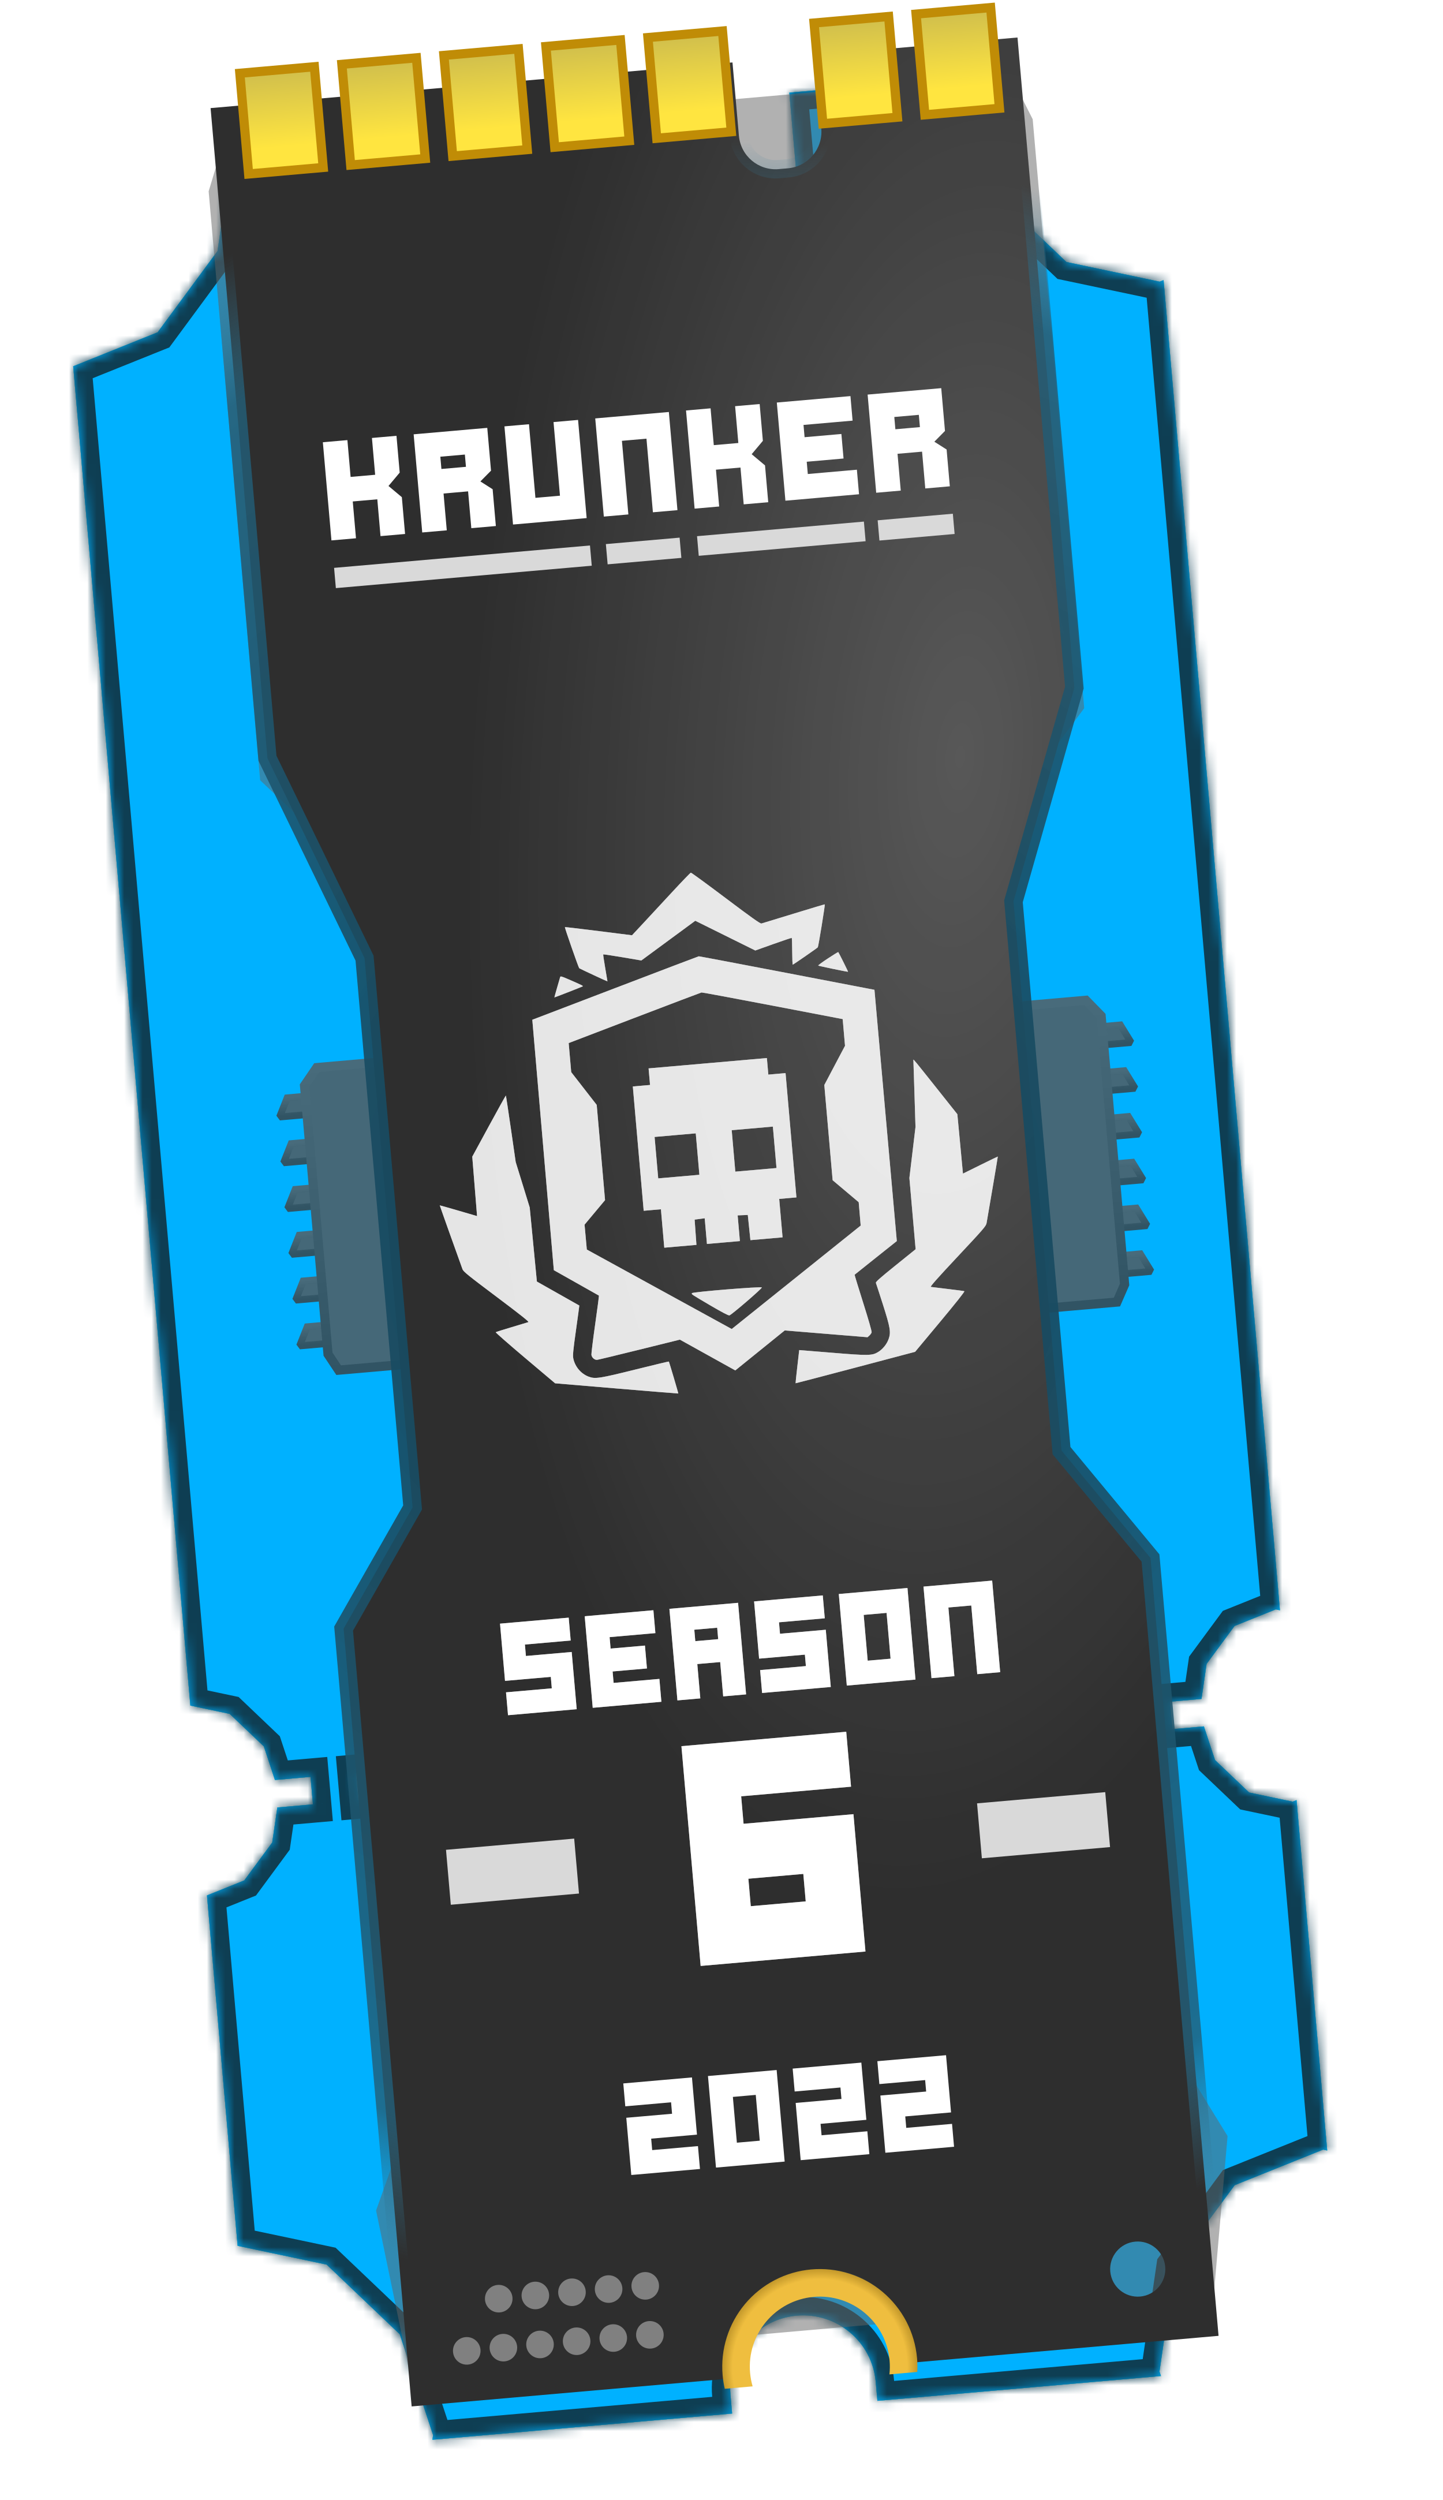 <svg width="157" height="272" viewBox="0 0 157 272" fill="none" xmlns="http://www.w3.org/2000/svg">
<g filter="url(#filter0_d_5074_50327)">
<mask id="path-1-inside-1_5074_50327" fill="white">
<path fill-rule="evenodd" clip-rule="evenodd" d="M27.171 11.389L74.707 7.23L75.753 19.184L88.925 18.032L87.879 6.078L106.673 4.433L106.451 5.959L110.079 16.934L118.028 24.506L128.17 26.644L128.597 26.473L141.258 171.188L140.807 171.093L136.32 172.897L133.28 177.021L132.725 180.834L129.289 181.135L129.55 184.123L132.986 183.823L134.195 187.481L137.905 191.015L142.638 192.013L143.065 191.841L146.4 229.963L145.95 229.868L136.333 233.735L129.819 242.572L128.153 254.011L128.314 254.499L97.462 257.198L97.281 255.139C96.9 250.774 93.052 247.546 88.687 247.928C84.322 248.309 81.093 252.157 81.475 256.522L81.655 258.581L49.047 261.434L49.121 260.925L45.494 249.95L37.544 242.378L27.853 240.335L24.518 202.212L28.578 200.579L31.618 196.456L32.174 192.643L36.048 192.304L35.787 189.315L31.912 189.654L30.703 185.995L26.993 182.462L22.711 181.559L9.963 35.848L19.152 32.152L25.666 23.316L27.332 11.877L27.171 11.389ZM45.891 191.443L40.969 191.873L40.708 188.885L45.629 188.454L45.891 191.443ZM55.733 190.581L50.812 191.012L50.55 188.023L55.471 187.593L55.733 190.581ZM65.575 189.72L60.654 190.151L60.393 187.162L65.314 186.732L65.575 189.72ZM75.418 188.859L70.496 189.29L70.235 186.301L75.156 185.871L75.418 188.859ZM85.26 187.998L80.339 188.429L80.077 185.44L84.998 185.01L85.26 187.998ZM95.102 187.137L90.181 187.568L89.92 184.579L94.841 184.148L95.102 187.137ZM104.945 186.276L100.023 186.707L99.762 183.718L104.683 183.287L104.945 186.276ZM114.787 185.415L109.866 185.845L109.604 182.857L114.525 182.426L114.787 185.415ZM124.629 184.554L119.708 184.984L119.447 181.996L124.368 181.565L124.629 184.554Z"/>
</mask>
<path fill-rule="evenodd" clip-rule="evenodd" d="M27.171 11.389L74.707 7.23L75.753 19.184L88.925 18.032L87.879 6.078L106.673 4.433L106.451 5.959L110.079 16.934L118.028 24.506L128.17 26.644L128.597 26.473L141.258 171.188L140.807 171.093L136.32 172.897L133.28 177.021L132.725 180.834L129.289 181.135L129.55 184.123L132.986 183.823L134.195 187.481L137.905 191.015L142.638 192.013L143.065 191.841L146.4 229.963L145.95 229.868L136.333 233.735L129.819 242.572L128.153 254.011L128.314 254.499L97.462 257.198L97.281 255.139C96.9 250.774 93.052 247.546 88.687 247.928C84.322 248.309 81.093 252.157 81.475 256.522L81.655 258.581L49.047 261.434L49.121 260.925L45.494 249.95L37.544 242.378L27.853 240.335L24.518 202.212L28.578 200.579L31.618 196.456L32.174 192.643L36.048 192.304L35.787 189.315L31.912 189.654L30.703 185.995L26.993 182.462L22.711 181.559L9.963 35.848L19.152 32.152L25.666 23.316L27.332 11.877L27.171 11.389ZM45.891 191.443L40.969 191.873L40.708 188.885L45.629 188.454L45.891 191.443ZM55.733 190.581L50.812 191.012L50.55 188.023L55.471 187.593L55.733 190.581ZM65.575 189.72L60.654 190.151L60.393 187.162L65.314 186.732L65.575 189.72ZM75.418 188.859L70.496 189.29L70.235 186.301L75.156 185.871L75.418 188.859ZM85.26 187.998L80.339 188.429L80.077 185.44L84.998 185.01L85.26 187.998ZM95.102 187.137L90.181 187.568L89.92 184.579L94.841 184.148L95.102 187.137ZM104.945 186.276L100.023 186.707L99.762 183.718L104.683 183.287L104.945 186.276ZM114.787 185.415L109.866 185.845L109.604 182.857L114.525 182.426L114.787 185.415ZM124.629 184.554L119.708 184.984L119.447 181.996L124.368 181.565L124.629 184.554Z" fill="#4DA1A9"/>
<path fill-rule="evenodd" clip-rule="evenodd" d="M27.171 11.389L74.707 7.23L75.753 19.184L88.925 18.032L87.879 6.078L106.673 4.433L106.451 5.959L110.079 16.934L118.028 24.506L128.17 26.644L128.597 26.473L141.258 171.188L140.807 171.093L136.32 172.897L133.28 177.021L132.725 180.834L129.289 181.135L129.55 184.123L132.986 183.823L134.195 187.481L137.905 191.015L142.638 192.013L143.065 191.841L146.4 229.963L145.95 229.868L136.333 233.735L129.819 242.572L128.153 254.011L128.314 254.499L97.462 257.198L97.281 255.139C96.9 250.774 93.052 247.546 88.687 247.928C84.322 248.309 81.093 252.157 81.475 256.522L81.655 258.581L49.047 261.434L49.121 260.925L45.494 249.95L37.544 242.378L27.853 240.335L24.518 202.212L28.578 200.579L31.618 196.456L32.174 192.643L36.048 192.304L35.787 189.315L31.912 189.654L30.703 185.995L26.993 182.462L22.711 181.559L9.963 35.848L19.152 32.152L25.666 23.316L27.332 11.877L27.171 11.389ZM45.891 191.443L40.969 191.873L40.708 188.885L45.629 188.454L45.891 191.443ZM55.733 190.581L50.812 191.012L50.55 188.023L55.471 187.593L55.733 190.581ZM65.575 189.72L60.654 190.151L60.393 187.162L65.314 186.732L65.575 189.72ZM75.418 188.859L70.496 189.29L70.235 186.301L75.156 185.871L75.418 188.859ZM85.26 187.998L80.339 188.429L80.077 185.44L84.998 185.01L85.26 187.998ZM95.102 187.137L90.181 187.568L89.92 184.579L94.841 184.148L95.102 187.137ZM104.945 186.276L100.023 186.707L99.762 183.718L104.683 183.287L104.945 186.276ZM114.787 185.415L109.866 185.845L109.604 182.857L114.525 182.426L114.787 185.415ZM124.629 184.554L119.708 184.984L119.447 181.996L124.368 181.565L124.629 184.554Z" fill="#4AFFF9"/>
<path fill-rule="evenodd" clip-rule="evenodd" d="M27.171 11.389L74.707 7.23L75.753 19.184L88.925 18.032L87.879 6.078L106.673 4.433L106.451 5.959L110.079 16.934L118.028 24.506L128.17 26.644L128.597 26.473L141.258 171.188L140.807 171.093L136.32 172.897L133.28 177.021L132.725 180.834L129.289 181.135L129.55 184.123L132.986 183.823L134.195 187.481L137.905 191.015L142.638 192.013L143.065 191.841L146.4 229.963L145.95 229.868L136.333 233.735L129.819 242.572L128.153 254.011L128.314 254.499L97.462 257.198L97.281 255.139C96.9 250.774 93.052 247.546 88.687 247.928C84.322 248.309 81.093 252.157 81.475 256.522L81.655 258.581L49.047 261.434L49.121 260.925L45.494 249.95L37.544 242.378L27.853 240.335L24.518 202.212L28.578 200.579L31.618 196.456L32.174 192.643L36.048 192.304L35.787 189.315L31.912 189.654L30.703 185.995L26.993 182.462L22.711 181.559L9.963 35.848L19.152 32.152L25.666 23.316L27.332 11.877L27.171 11.389ZM45.891 191.443L40.969 191.873L40.708 188.885L45.629 188.454L45.891 191.443ZM55.733 190.581L50.812 191.012L50.55 188.023L55.471 187.593L55.733 190.581ZM65.575 189.72L60.654 190.151L60.393 187.162L65.314 186.732L65.575 189.72ZM75.418 188.859L70.496 189.29L70.235 186.301L75.156 185.871L75.418 188.859ZM85.26 187.998L80.339 188.429L80.077 185.44L84.998 185.01L85.26 187.998ZM95.102 187.137L90.181 187.568L89.92 184.579L94.841 184.148L95.102 187.137ZM104.945 186.276L100.023 186.707L99.762 183.718L104.683 183.287L104.945 186.276ZM114.787 185.415L109.866 185.845L109.604 182.857L114.525 182.426L114.787 185.415ZM124.629 184.554L119.708 184.984L119.447 181.996L124.368 181.565L124.629 184.554Z" fill="#00B1FF"/>
<path d="M74.707 7.23L76.7 7.056L76.525 5.063L74.533 5.238L74.707 7.23ZM27.171 11.389L26.997 9.396L24.479 9.617L25.272 12.017L27.171 11.389ZM75.753 19.184L73.761 19.359L73.935 21.351L75.928 21.177L75.753 19.184ZM88.925 18.032L89.1 20.024L91.092 19.85L90.918 17.858L88.925 18.032ZM87.879 6.078L87.705 4.085L85.713 4.26L85.887 6.252L87.879 6.078ZM106.673 4.433L108.652 4.722L109.017 2.221L106.499 2.441L106.673 4.433ZM106.451 5.959L104.472 5.67L104.404 6.138L104.552 6.586L106.451 5.959ZM110.079 16.934L108.18 17.562L108.337 18.037L108.699 18.382L110.079 16.934ZM118.028 24.506L116.649 25.954L117.06 26.346L117.616 26.463L118.028 24.506ZM128.17 26.644L127.757 28.601L128.352 28.727L128.916 28.5L128.17 26.644ZM128.597 26.473L130.589 26.298L130.354 23.61L127.851 24.617L128.597 26.473ZM141.258 171.188L140.845 173.144L143.485 173.701L143.25 171.013L141.258 171.188ZM140.807 171.093L141.22 169.136L140.625 169.01L140.061 169.237L140.807 171.093ZM136.32 172.897L135.574 171.042L135.047 171.254L134.71 171.711L136.32 172.897ZM133.28 177.021L131.67 175.834L131.373 176.237L131.301 176.733L133.28 177.021ZM132.725 180.834L132.899 182.826L134.475 182.689L134.704 181.122L132.725 180.834ZM129.289 181.135L129.115 179.142L127.122 179.317L127.297 181.309L129.289 181.135ZM129.55 184.123L127.558 184.298L127.732 186.29L129.725 186.116L129.55 184.123ZM132.986 183.823L134.885 183.195L134.388 181.692L132.812 181.83L132.986 183.823ZM134.195 187.481L132.296 188.109L132.453 188.584L132.816 188.929L134.195 187.481ZM137.905 191.015L136.526 192.463L136.937 192.854L137.492 192.972L137.905 191.015ZM142.638 192.013L142.225 193.97L142.82 194.095L143.384 193.868L142.638 192.013ZM143.065 191.841L145.057 191.667L144.822 188.979L142.319 189.985L143.065 191.841ZM146.4 229.963L145.987 231.92L148.628 232.477L148.392 229.789L146.4 229.963ZM145.95 229.868L146.362 227.911L145.767 227.786L145.203 228.012L145.95 229.868ZM136.333 233.735L135.587 231.88L135.06 232.092L134.724 232.549L136.333 233.735ZM129.819 242.572L128.21 241.386L127.912 241.788L127.84 242.284L129.819 242.572ZM128.153 254.011L126.174 253.723L126.106 254.19L126.254 254.639L128.153 254.011ZM128.314 254.499L128.488 256.491L131.006 256.271L130.213 253.871L128.314 254.499ZM97.462 257.198L95.469 257.372L95.644 259.365L97.636 259.19L97.462 257.198ZM81.655 258.581L81.83 260.573L83.822 260.399L83.648 258.407L81.655 258.581ZM49.047 261.434L47.068 261.145L46.704 263.646L49.222 263.426L49.047 261.434ZM49.121 260.925L51.1 261.214L51.169 260.746L51.02 260.298L49.121 260.925ZM45.494 249.95L47.393 249.322L47.236 248.847L46.873 248.502L45.494 249.95ZM37.544 242.378L38.923 240.93L38.512 240.538L37.957 240.421L37.544 242.378ZM27.853 240.335L25.86 240.509L25.99 241.986L27.44 242.291L27.853 240.335ZM24.518 202.212L23.771 200.357L22.396 200.91L22.525 202.387L24.518 202.212ZM28.578 200.579L29.324 202.435L29.851 202.223L30.188 201.766L28.578 200.579ZM31.618 196.456L33.228 197.642L33.525 197.239L33.597 196.744L31.618 196.456ZM32.174 192.643L31.999 190.65L30.423 190.788L30.195 192.354L32.174 192.643ZM36.048 192.304L36.222 194.296L38.215 194.122L38.041 192.129L36.048 192.304ZM35.787 189.315L37.779 189.141L37.605 187.148L35.612 187.323L35.787 189.315ZM31.912 189.654L30.013 190.282L30.51 191.784L32.086 191.646L31.912 189.654ZM30.703 185.995L32.602 185.368L32.445 184.893L32.082 184.547L30.703 185.995ZM26.993 182.462L28.372 181.014L27.961 180.622L27.406 180.505L26.993 182.462ZM22.711 181.559L20.718 181.733L20.848 183.21L22.298 183.516L22.711 181.559ZM9.963 35.848L9.216 33.992L7.841 34.545L7.97 36.022L9.963 35.848ZM19.152 32.152L19.898 34.008L20.425 33.796L20.762 33.339L19.152 32.152ZM25.666 23.316L27.276 24.502L27.573 24.099L27.645 23.604L25.666 23.316ZM27.332 11.877L29.311 12.165L29.38 11.698L29.231 11.249L27.332 11.877ZM40.969 191.873L38.977 192.047L39.151 194.04L41.144 193.865L40.969 191.873ZM45.891 191.443L46.065 193.435L48.057 193.261L47.883 191.268L45.891 191.443ZM40.708 188.885L40.534 186.892L38.541 187.066L38.715 189.059L40.708 188.885ZM45.629 188.454L47.621 188.28L47.447 186.287L45.455 186.462L45.629 188.454ZM50.812 191.012L48.819 191.186L48.994 193.179L50.986 193.004L50.812 191.012ZM55.733 190.581L55.907 192.574L57.9 192.4L57.725 190.407L55.733 190.581ZM50.55 188.023L50.376 186.031L48.383 186.205L48.558 188.198L50.55 188.023ZM55.471 187.593L57.464 187.419L57.289 185.426L55.297 185.6L55.471 187.593ZM60.654 190.151L58.662 190.325L58.836 192.318L60.828 192.143L60.654 190.151ZM65.575 189.72L65.749 191.713L67.742 191.538L67.568 189.546L65.575 189.72ZM60.393 187.162L60.218 185.17L58.226 185.344L58.4 187.337L60.393 187.162ZM65.314 186.732L67.306 186.557L67.132 184.565L65.139 184.739L65.314 186.732ZM70.496 189.29L68.504 189.464L68.678 191.457L70.671 191.282L70.496 189.29ZM75.418 188.859L75.592 190.852L77.584 190.677L77.41 188.685L75.418 188.859ZM70.235 186.301L70.061 184.309L68.068 184.483L68.243 186.476L70.235 186.301ZM75.156 185.871L77.148 185.696L76.974 183.704L74.982 183.878L75.156 185.871ZM80.339 188.429L78.346 188.603L78.521 190.595L80.513 190.421L80.339 188.429ZM85.26 187.998L85.434 189.991L87.427 189.816L87.252 187.824L85.26 187.998ZM80.077 185.44L79.903 183.448L77.91 183.622L78.085 185.614L80.077 185.44ZM84.998 185.01L86.991 184.835L86.817 182.843L84.824 183.017L84.998 185.01ZM90.181 187.568L88.189 187.742L88.363 189.734L90.355 189.56L90.181 187.568ZM95.102 187.137L95.276 189.129L97.269 188.955L97.095 186.963L95.102 187.137ZM89.92 184.579L89.745 182.587L87.753 182.761L87.927 184.753L89.92 184.579ZM94.841 184.148L96.833 183.974L96.659 181.982L94.666 182.156L94.841 184.148ZM100.023 186.707L98.031 186.881L98.205 188.873L100.198 188.699L100.023 186.707ZM104.945 186.276L105.119 188.268L107.111 188.094L106.937 186.102L104.945 186.276ZM99.762 183.718L99.588 181.726L97.595 181.9L97.77 183.892L99.762 183.718ZM104.683 183.287L106.676 183.113L106.501 181.121L104.509 181.295L104.683 183.287ZM109.866 185.845L107.873 186.02L108.048 188.012L110.04 187.838L109.866 185.845ZM114.787 185.415L114.961 187.407L116.954 187.233L116.779 185.241L114.787 185.415ZM109.604 182.857L109.43 180.864L107.438 181.039L107.612 183.031L109.604 182.857ZM114.525 182.426L116.518 182.252L116.344 180.26L114.351 180.434L114.525 182.426ZM119.708 184.984L117.716 185.159L117.89 187.151L119.882 186.977L119.708 184.984ZM124.629 184.554L124.804 186.546L126.796 186.372L126.622 184.379L124.629 184.554ZM119.447 181.996L119.272 180.003L117.28 180.178L117.454 182.17L119.447 181.996ZM124.368 181.565L126.36 181.391L126.186 179.399L124.193 179.573L124.368 181.565ZM74.533 5.238L26.997 9.396L27.346 13.381L74.882 9.222L74.533 5.238ZM77.746 19.01L76.7 7.056L72.715 7.404L73.761 19.359L77.746 19.01ZM88.751 16.04L75.579 17.192L75.928 21.177L89.1 20.024L88.751 16.04ZM85.887 6.252L86.933 18.206L90.918 17.858L89.872 5.903L85.887 6.252ZM106.499 2.441L87.705 4.085L88.054 8.07L106.848 6.426L106.499 2.441ZM108.43 6.247L108.652 4.722L104.694 4.145L104.472 5.67L108.43 6.247ZM111.978 16.306L108.35 5.331L104.552 6.586L108.18 17.562L111.978 16.306ZM119.408 23.057L111.458 15.486L108.699 18.382L116.649 25.954L119.408 23.057ZM128.583 24.687L118.441 22.549L117.616 26.463L127.757 28.601L128.583 24.687ZM127.851 24.617L127.424 24.789L128.916 28.5L129.343 28.328L127.851 24.617ZM143.25 171.013L130.589 26.298L126.605 26.647L139.265 171.362L143.25 171.013ZM140.395 173.05L140.845 173.144L141.671 169.231L141.22 169.136L140.395 173.05ZM137.066 174.753L141.554 172.948L140.061 169.237L135.574 171.042L137.066 174.753ZM134.89 178.208L137.93 174.084L134.71 171.711L131.67 175.834L134.89 178.208ZM134.704 181.122L135.259 177.31L131.301 176.733L130.745 180.546L134.704 181.122ZM129.463 183.127L132.899 182.826L132.55 178.842L129.115 179.142L129.463 183.127ZM131.543 183.949L131.281 180.96L127.297 181.309L127.558 184.298L131.543 183.949ZM132.812 181.83L129.376 182.131L129.725 186.116L133.16 185.815L132.812 181.83ZM136.094 186.854L134.885 183.195L131.087 184.45L132.296 188.109L136.094 186.854ZM139.284 189.566L135.575 186.033L132.816 188.929L136.526 192.463L139.284 189.566ZM143.05 190.056L138.318 189.058L137.492 192.972L142.225 193.97L143.05 190.056ZM142.319 189.985L141.892 190.157L143.384 193.868L143.811 193.696L142.319 189.985ZM148.392 229.789L145.057 191.667L141.072 192.015L144.408 230.137L148.392 229.789ZM145.537 231.825L145.987 231.92L146.813 228.006L146.362 227.911L145.537 231.825ZM137.08 235.591L146.696 231.724L145.203 228.012L135.587 231.88L137.08 235.591ZM131.429 243.759L137.943 234.922L134.724 232.549L128.21 241.386L131.429 243.759ZM130.132 254.299L131.798 242.861L127.84 242.284L126.174 253.723L130.132 254.299ZM130.213 253.871L130.052 253.383L126.254 254.639L126.415 255.126L130.213 253.871ZM97.636 259.19L128.488 256.491L128.14 252.506L97.287 255.206L97.636 259.19ZM95.289 255.314L95.469 257.372L99.454 257.024L99.274 254.965L95.289 255.314ZM88.861 249.92C92.126 249.634 95.004 252.049 95.289 255.314L99.274 254.965C98.796 249.5 93.978 245.457 88.513 245.935L88.861 249.92ZM83.468 256.348C83.182 253.083 85.597 250.206 88.861 249.92L88.513 245.935C83.047 246.413 79.005 251.231 79.483 256.696L83.468 256.348ZM83.648 258.407L83.468 256.348L79.483 256.696L79.663 258.755L83.648 258.407ZM49.222 263.426L81.83 260.573L81.481 256.589L48.873 259.441L49.222 263.426ZM47.142 260.637L47.068 261.145L51.026 261.722L51.1 261.214L47.142 260.637ZM43.595 250.577L47.222 261.553L51.02 260.298L47.393 249.322L43.595 250.577ZM36.165 243.826L44.114 251.398L46.873 248.502L38.923 240.93L36.165 243.826ZM27.44 242.291L37.132 244.335L37.957 240.421L28.266 238.378L27.44 242.291ZM22.525 202.387L25.86 240.509L29.845 240.16L26.51 202.038L22.525 202.387ZM27.832 198.724L23.771 200.357L25.264 204.068L29.324 202.435L27.832 198.724ZM30.008 195.269L26.968 199.393L30.188 201.766L33.228 197.642L30.008 195.269ZM30.195 192.354L29.639 196.167L33.597 196.744L34.153 192.931L30.195 192.354ZM35.874 190.311L31.999 190.65L32.348 194.635L36.222 194.296L35.874 190.311ZM33.794 189.489L34.056 192.478L38.041 192.129L37.779 189.141L33.794 189.489ZM32.086 191.646L35.961 191.307L35.612 187.323L31.738 187.662L32.086 191.646ZM28.804 186.623L30.013 190.282L33.811 189.026L32.602 185.368L28.804 186.623ZM25.614 183.91L29.324 187.444L32.082 184.547L28.372 181.014L25.614 183.91ZM22.298 183.516L26.58 184.419L27.406 180.505L23.123 179.602L22.298 183.516ZM7.97 36.022L20.718 181.733L24.703 181.385L11.955 35.674L7.97 36.022ZM18.406 30.297L9.216 33.992L10.709 37.703L19.898 34.008L18.406 30.297ZM24.056 22.129L17.542 30.966L20.762 33.339L27.276 24.502L24.056 22.129ZM25.353 11.588L23.687 23.027L27.645 23.604L29.311 12.165L25.353 11.588ZM25.272 12.017L25.433 12.504L29.231 11.249L29.07 10.761L25.272 12.017ZM41.144 193.865L46.065 193.435L45.716 189.45L40.795 189.881L41.144 193.865ZM38.715 189.059L38.977 192.047L42.962 191.699L42.7 188.71L38.715 189.059ZM45.455 186.462L40.534 186.892L40.882 190.877L45.803 190.446L45.455 186.462ZM47.883 191.268L47.621 188.28L43.637 188.628L43.898 191.617L47.883 191.268ZM50.986 193.004L55.907 192.574L55.559 188.589L50.637 189.02L50.986 193.004ZM48.558 188.198L48.819 191.186L52.804 190.838L52.543 187.849L48.558 188.198ZM55.297 185.6L50.376 186.031L50.724 190.016L55.646 189.585L55.297 185.6ZM57.725 190.407L57.464 187.419L53.479 187.767L53.74 190.756L57.725 190.407ZM60.828 192.143L65.749 191.713L65.401 187.728L60.48 188.159L60.828 192.143ZM58.4 187.337L58.662 190.325L62.646 189.977L62.385 186.988L58.4 187.337ZM65.139 184.739L60.218 185.17L60.567 189.155L65.488 188.724L65.139 184.739ZM67.568 189.546L67.306 186.557L63.321 186.906L63.583 189.895L67.568 189.546ZM70.671 191.282L75.592 190.852L75.243 186.867L70.322 187.297L70.671 191.282ZM68.243 186.476L68.504 189.464L72.489 189.115L72.227 186.127L68.243 186.476ZM74.982 183.878L70.061 184.309L70.409 188.294L75.33 187.863L74.982 183.878ZM77.41 188.685L77.148 185.696L73.164 186.045L73.425 189.034L77.41 188.685ZM80.513 190.421L85.434 189.991L85.086 186.006L80.164 186.436L80.513 190.421ZM78.085 185.614L78.346 188.603L82.331 188.254L82.07 185.266L78.085 185.614ZM84.824 183.017L79.903 183.448L80.252 187.433L85.173 187.002L84.824 183.017ZM87.252 187.824L86.991 184.835L83.006 185.184L83.267 188.172L87.252 187.824ZM90.355 189.56L95.276 189.129L94.928 185.145L90.007 185.575L90.355 189.56ZM87.927 184.753L88.189 187.742L92.174 187.393L91.912 184.405L87.927 184.753ZM94.666 182.156L89.745 182.587L90.094 186.571L95.015 186.141L94.666 182.156ZM97.095 186.963L96.833 183.974L92.848 184.323L93.11 187.311L97.095 186.963ZM100.198 188.699L105.119 188.268L104.77 184.284L99.849 184.714L100.198 188.699ZM97.77 183.892L98.031 186.881L102.016 186.532L101.754 183.544L97.77 183.892ZM104.509 181.295L99.588 181.726L99.936 185.71L104.857 185.28L104.509 181.295ZM106.937 186.102L106.676 183.113L102.691 183.462L102.952 186.45L106.937 186.102ZM110.04 187.838L114.961 187.407L114.613 183.422L109.691 183.853L110.04 187.838ZM107.612 183.031L107.873 186.02L111.858 185.671L111.597 182.683L107.612 183.031ZM114.351 180.434L109.43 180.864L109.779 184.849L114.7 184.419L114.351 180.434ZM116.779 185.241L116.518 182.252L112.533 182.601L112.795 185.589L116.779 185.241ZM119.882 186.977L124.804 186.546L124.455 182.561L119.534 182.992L119.882 186.977ZM117.454 182.17L117.716 185.159L121.7 184.81L121.439 181.821L117.454 182.17ZM124.193 179.573L119.272 180.003L119.621 183.988L124.542 183.558L124.193 179.573ZM126.622 184.379L126.36 181.391L122.375 181.74L122.637 184.728L126.622 184.379Z" fill="#0E3E53" mask="url(#path-1-inside-1_5074_50327)"/>
</g>
<g opacity="0.5" filter="url(#filter1_f_5074_50327)">
<path d="M48.116 103.652L28.307 84.892L22.701 20.814L24.257 15.659L109.93 8.164L112.358 12.97L117.964 77.048L101.713 98.963L106.758 156.627L116.371 167.662L120.122 210.545L133.562 232.389L132.061 249.654L44.396 257.323L40.916 240.495L49.362 216.735L45.611 173.853L53.161 161.316L48.116 103.652Z" fill="#646464"/>
</g>
<g filter="url(#filter2_i_5074_50327)">
<path d="M106.219 34.588L105.435 25.622L102.77 23.848L35.029 29.774L32.712 31.984L33.497 40.95L36.162 42.725L103.903 36.798L106.219 34.588Z" fill="#98ACBE"/>
</g>
<path d="M106.219 34.588L105.435 25.622L102.77 23.848L35.029 29.774L32.712 31.984L33.497 40.95L36.162 42.725L103.903 36.798L106.219 34.588Z" stroke="#808080"/>
<g filter="url(#filter3_i_5074_50327)">
<path d="M83.294 53.658L82.509 44.693L79.844 42.918L36.51 46.709L34.194 48.92L34.978 57.885L37.643 59.66L80.978 55.869L83.294 53.658Z" fill="#98ACBE"/>
</g>
<path d="M83.294 53.658L82.509 44.693L79.844 42.918L36.51 46.709L34.194 48.92L34.978 57.885L37.643 59.66L80.978 55.869L83.294 53.658Z" stroke="#808080"/>
<g filter="url(#filter4_i_5074_50327)">
<path d="M107.203 51.567L106.418 42.601L103.754 40.826L89.807 42.047L87.491 44.257L88.275 53.222L90.94 54.997L104.887 53.777L107.203 51.567Z" fill="#98ACBE"/>
</g>
<path d="M107.203 51.567L106.418 42.601L103.754 40.826L89.807 42.047L87.491 44.257L88.275 53.222L90.94 54.997L104.887 53.777L107.203 51.567Z" stroke="#808080"/>
<g opacity="0.8">
<g filter="url(#filter5_d_5074_50327)">
<path d="M31.242 118.441L37.219 117.919L37.394 119.911L30.42 120.521L31.242 118.441Z" fill="#565656"/>
<path d="M31.242 118.441L31.21 118.068L30.979 118.088L30.893 118.304L31.242 118.441ZM37.219 117.919L37.593 117.886L37.56 117.512L37.187 117.545L37.219 117.919ZM37.394 119.911L37.426 120.284L37.8 120.252L37.767 119.878L37.394 119.911ZM30.42 120.521L30.072 120.383L30.453 120.895L30.42 120.521ZM31.275 118.815L37.252 118.292L37.187 117.545L31.21 118.068L31.275 118.815ZM36.846 117.951L37.02 119.944L37.767 119.878L37.593 117.886L36.846 117.951ZM37.361 119.537L30.388 120.147L30.453 120.895L37.426 120.284L37.361 119.537ZM30.769 120.659L31.591 118.579L30.893 118.304L30.072 120.383L30.769 120.659Z" fill="url(#paint0_linear_5074_50327)"/>
</g>
<g filter="url(#filter6_d_5074_50327)">
<path d="M54.154 116.437L48.177 116.96L48.351 118.952L55.325 118.342L54.154 116.437Z" fill="#565656"/>
<path d="M54.154 116.437L54.121 116.063L54.352 116.043L54.474 116.241L54.154 116.437ZM48.177 116.96L47.803 116.993L47.771 116.619L48.144 116.586L48.177 116.96ZM48.351 118.952L48.384 119.326L48.01 119.358L47.978 118.985L48.351 118.952ZM55.325 118.342L55.644 118.146L55.357 118.716L55.325 118.342ZM54.187 116.81L48.21 117.333L48.144 116.586L54.121 116.063L54.187 116.81ZM48.551 116.927L48.725 118.92L47.978 118.985L47.803 116.993L48.551 116.927ZM48.319 118.579L55.292 117.969L55.357 118.716L48.384 119.326L48.319 118.579ZM55.005 118.538L53.835 116.633L54.474 116.241L55.644 118.146L55.005 118.538Z" fill="url(#paint1_linear_5074_50327)"/>
</g>
<g filter="url(#filter7_d_5074_50327)">
<path d="M31.678 123.422L37.655 122.899L37.829 124.892L30.856 125.502L31.678 123.422Z" fill="#565656"/>
<path d="M31.678 123.422L31.645 123.049L31.414 123.069L31.329 123.285L31.678 123.422ZM37.655 122.899L38.029 122.867L37.996 122.493L37.622 122.526L37.655 122.899ZM37.829 124.892L37.862 125.265L38.236 125.233L38.203 124.859L37.829 124.892ZM30.856 125.502L30.507 125.364L30.889 125.876L30.856 125.502ZM31.71 123.796L37.688 123.273L37.622 122.526L31.645 123.049L31.71 123.796ZM37.281 122.932L37.456 124.925L38.203 124.859L38.029 122.867L37.281 122.932ZM37.797 124.518L30.823 125.128L30.889 125.876L37.862 125.265L37.797 124.518ZM31.205 125.64L32.027 123.56L31.329 123.285L30.507 125.364L31.205 125.64Z" fill="url(#paint2_linear_5074_50327)"/>
</g>
<g filter="url(#filter8_d_5074_50327)">
<path d="M54.591 121.418L48.614 121.941L48.788 123.933L55.761 123.323L54.591 121.418Z" fill="#565656"/>
<path d="M54.591 121.418L54.558 121.044L54.789 121.024L54.91 121.222L54.591 121.418ZM48.614 121.941L48.24 121.973L48.207 121.6L48.581 121.567L48.614 121.941ZM48.788 123.933L48.821 124.307L48.447 124.339L48.414 123.966L48.788 123.933ZM55.761 123.323L56.081 123.127L55.794 123.697L55.761 123.323ZM54.623 121.791L48.646 122.314L48.581 121.567L54.558 121.044L54.623 121.791ZM48.987 121.908L49.161 123.9L48.414 123.966L48.24 121.973L48.987 121.908ZM48.755 123.56L55.728 122.95L55.794 123.697L48.821 124.307L48.755 123.56ZM55.442 123.519L54.271 121.614L54.91 121.222L56.081 123.127L55.442 123.519Z" fill="url(#paint3_linear_5074_50327)"/>
</g>
<g filter="url(#filter9_d_5074_50327)">
<path d="M32.113 128.403L38.091 127.881L38.265 129.873L31.291 130.483L32.113 128.403Z" fill="#565656"/>
<path d="M32.113 128.403L32.081 128.03L31.85 128.05L31.765 128.266L32.113 128.403ZM38.091 127.881L38.464 127.848L38.431 127.474L38.058 127.507L38.091 127.881ZM38.265 129.873L38.297 130.246L38.671 130.214L38.638 129.84L38.265 129.873ZM31.291 130.483L30.943 130.345L31.324 130.857L31.291 130.483ZM32.146 128.777L38.123 128.254L38.058 127.507L32.081 128.03L32.146 128.777ZM37.717 127.913L37.891 129.906L38.638 129.84L38.464 127.848L37.717 127.913ZM38.232 129.499L31.259 130.109L31.324 130.857L38.297 130.246L38.232 129.499ZM31.64 130.621L32.462 128.541L31.765 128.266L30.943 130.345L31.64 130.621Z" fill="url(#paint4_linear_5074_50327)"/>
</g>
<g filter="url(#filter10_d_5074_50327)">
<path d="M32.549 133.384L38.526 132.861L38.7 134.854L31.727 135.464L32.549 133.384Z" fill="#565656"/>
<path d="M32.549 133.384L32.516 133.011L32.285 133.031L32.2 133.247L32.549 133.384ZM38.526 132.861L38.9 132.829L38.867 132.455L38.493 132.488L38.526 132.861ZM38.7 134.854L38.733 135.227L39.107 135.195L39.074 134.821L38.7 134.854ZM31.727 135.464L31.378 135.326L31.76 135.838L31.727 135.464ZM32.582 133.758L38.559 133.235L38.493 132.488L32.516 133.011L32.582 133.758ZM38.153 132.894L38.327 134.887L39.074 134.821L38.9 132.829L38.153 132.894ZM38.668 134.48L31.694 135.09L31.76 135.838L38.733 135.227L38.668 134.48ZM32.076 135.602L32.898 133.522L32.2 133.247L31.378 135.326L32.076 135.602Z" fill="url(#paint5_linear_5074_50327)"/>
</g>
<g filter="url(#filter11_d_5074_50327)">
<path d="M32.986 138.365L38.963 137.842L39.137 139.835L32.164 140.445L32.986 138.365Z" fill="#565656"/>
<path d="M32.986 138.365L32.953 137.992L32.722 138.012L32.637 138.228L32.986 138.365ZM38.963 137.842L39.336 137.81L39.303 137.436L38.93 137.469L38.963 137.842ZM39.137 139.835L39.17 140.208L39.543 140.176L39.511 139.802L39.137 139.835ZM32.164 140.445L31.815 140.307L32.196 140.818L32.164 140.445ZM33.018 138.739L38.995 138.216L38.93 137.469L32.953 137.992L33.018 138.739ZM38.589 137.875L38.763 139.867L39.511 139.802L39.336 137.81L38.589 137.875ZM39.104 139.461L32.131 140.071L32.196 140.818L39.17 140.208L39.104 139.461ZM32.512 140.583L33.334 138.503L32.637 138.228L31.815 140.307L32.512 140.583Z" fill="url(#paint6_linear_5074_50327)"/>
</g>
<g filter="url(#filter12_d_5074_50327)">
<path d="M33.421 143.346L39.398 142.823L39.572 144.816L32.599 145.426L33.421 143.346Z" fill="#565656"/>
<path d="M33.421 143.346L33.388 142.973L33.157 142.993L33.072 143.208L33.421 143.346ZM39.398 142.823L39.772 142.791L39.739 142.417L39.365 142.45L39.398 142.823ZM39.572 144.816L39.605 145.189L39.979 145.157L39.946 144.783L39.572 144.816ZM32.599 145.426L32.25 145.288L32.632 145.799L32.599 145.426ZM33.454 143.72L39.431 143.197L39.365 142.45L33.388 142.973L33.454 143.72ZM39.025 142.856L39.199 144.848L39.946 144.783L39.772 142.791L39.025 142.856ZM39.54 144.442L32.566 145.052L32.632 145.799L39.605 145.189L39.54 144.442ZM32.948 145.564L33.77 143.484L33.072 143.208L32.25 145.288L32.948 145.564Z" fill="url(#paint7_linear_5074_50327)"/>
</g>
<g filter="url(#filter13_d_5074_50327)">
<path d="M55.026 126.399L49.049 126.922L49.223 128.914L56.197 128.304L55.026 126.399Z" fill="#565656"/>
<path d="M55.026 126.399L54.994 126.025L55.224 126.005L55.346 126.203L55.026 126.399ZM49.049 126.922L48.675 126.954L48.643 126.581L49.016 126.548L49.049 126.922ZM49.223 128.914L49.256 129.288L48.883 129.32L48.85 128.947L49.223 128.914ZM56.197 128.304L56.516 128.108L56.23 128.678L56.197 128.304ZM55.059 126.772L49.082 127.295L49.016 126.548L54.994 126.025L55.059 126.772ZM49.423 126.889L49.597 128.882L48.85 128.947L48.675 126.954L49.423 126.889ZM49.191 128.541L56.164 127.931L56.23 128.678L49.256 129.288L49.191 128.541ZM55.877 128.5L54.707 126.595L55.346 126.203L56.516 128.108L55.877 128.5Z" fill="url(#paint8_linear_5074_50327)"/>
</g>
<g filter="url(#filter14_d_5074_50327)">
<path d="M33.132 117.105L34.467 115.148L50.904 113.71L52.06 115.449L54.617 144.671L53.78 146.584L36.845 148.066L35.689 146.327L33.132 117.105Z" fill="#565656"/>
<path d="M33.132 117.105L34.467 115.148L50.904 113.71L52.06 115.449L54.617 144.671L53.78 146.584L36.845 148.066L35.689 146.327L33.132 117.105Z" stroke="url(#paint9_linear_5074_50327)"/>
</g>
</g>
<g opacity="0.8">
<g filter="url(#filter15_d_5074_50327)">
<path d="M121.896 110.51L115.919 111.033L116.094 113.026L123.067 112.416L121.896 110.51Z" fill="#565656"/>
<path d="M121.896 110.51L121.864 110.137L122.095 110.117L122.216 110.314L121.896 110.51ZM115.919 111.033L115.546 111.066L115.513 110.692L115.887 110.66L115.919 111.033ZM116.094 113.026L116.126 113.399L115.753 113.432L115.72 113.058L116.094 113.026ZM123.067 112.416L123.386 112.219L123.1 112.789L123.067 112.416ZM121.929 110.884L115.952 111.407L115.887 110.66L121.864 110.137L121.929 110.884ZM116.293 111.001L116.467 112.993L115.72 113.058L115.546 111.066L116.293 111.001ZM116.061 112.652L123.034 112.042L123.1 112.789L116.126 113.399L116.061 112.652ZM122.747 112.612L121.577 110.707L122.216 110.314L123.386 112.219L122.747 112.612Z" fill="url(#paint10_linear_5074_50327)"/>
</g>
<g filter="url(#filter16_d_5074_50327)">
<path d="M98.984 112.515L104.961 111.992L105.135 113.984L98.162 114.594L98.984 112.515Z" fill="#565656"/>
<path d="M98.984 112.515L98.951 112.141L98.72 112.162L98.635 112.377L98.984 112.515ZM104.961 111.992L105.334 111.959L105.302 111.586L104.928 111.618L104.961 111.992ZM105.135 113.984L105.168 114.358L105.541 114.325L105.509 113.952L105.135 113.984ZM98.162 114.594L97.813 114.457L98.194 114.968L98.162 114.594ZM99.016 112.888L104.993 112.366L104.928 111.618L98.951 112.141L99.016 112.888ZM104.587 112.025L104.761 114.017L105.509 113.952L105.334 111.959L104.587 112.025ZM105.102 113.611L98.129 114.221L98.194 114.968L105.168 114.358L105.102 113.611ZM98.51 114.732L99.332 112.653L98.635 112.377L97.813 114.457L98.51 114.732Z" fill="url(#paint11_linear_5074_50327)"/>
</g>
<g filter="url(#filter17_d_5074_50327)">
<path d="M122.332 115.491L116.355 116.014L116.529 118.007L123.502 117.397L122.332 115.491Z" fill="#565656"/>
<path d="M122.332 115.491L122.299 115.118L122.53 115.097L122.651 115.295L122.332 115.491ZM116.355 116.014L115.981 116.047L115.949 115.673L116.322 115.641L116.355 116.014ZM116.529 118.007L116.562 118.38L116.188 118.413L116.156 118.039L116.529 118.007ZM123.502 117.397L123.822 117.2L123.535 117.77L123.502 117.397ZM122.365 115.865L116.387 116.388L116.322 115.641L122.299 115.118L122.365 115.865ZM116.728 115.982L116.903 117.974L116.156 118.039L115.981 116.047L116.728 115.982ZM116.496 117.633L123.47 117.023L123.535 117.77L116.562 118.38L116.496 117.633ZM123.183 117.593L122.012 115.688L122.651 115.295L123.822 117.2L123.183 117.593Z" fill="url(#paint12_linear_5074_50327)"/>
</g>
<g filter="url(#filter18_d_5074_50327)">
<path d="M99.419 117.496L105.396 116.973L105.571 118.965L98.597 119.575L99.419 117.496Z" fill="#565656"/>
<path d="M99.419 117.496L99.386 117.122L99.156 117.142L99.07 117.358L99.419 117.496ZM105.396 116.973L105.77 116.94L105.737 116.567L105.364 116.599L105.396 116.973ZM105.571 118.965L105.603 119.339L105.977 119.306L105.944 118.933L105.571 118.965ZM98.597 119.575L98.248 119.438L98.63 119.949L98.597 119.575ZM99.452 117.869L105.429 117.346L105.364 116.599L99.386 117.122L99.452 117.869ZM105.023 117.006L105.197 118.998L105.944 118.933L105.77 116.94L105.023 117.006ZM105.538 118.592L98.564 119.202L98.63 119.949L105.603 119.339L105.538 118.592ZM98.946 119.713L99.768 117.634L99.07 117.358L98.248 119.438L98.946 119.713Z" fill="url(#paint13_linear_5074_50327)"/>
</g>
<g filter="url(#filter19_d_5074_50327)">
<path d="M122.767 120.472L116.79 120.995L116.965 122.988L123.938 122.378L122.767 120.472Z" fill="#565656"/>
<path d="M122.767 120.472L122.735 120.099L122.966 120.079L123.087 120.276L122.767 120.472ZM116.79 120.995L116.417 121.028L116.384 120.654L116.758 120.622L116.79 120.995ZM116.965 122.988L116.997 123.361L116.624 123.394L116.591 123.02L116.965 122.988ZM123.938 122.378L124.258 122.181L123.971 122.751L123.938 122.378ZM122.8 120.846L116.823 121.369L116.758 120.622L122.735 120.099L122.8 120.846ZM117.164 120.963L117.338 122.955L116.591 123.02L116.417 121.028L117.164 120.963ZM116.932 122.614L123.905 122.004L123.971 122.751L116.997 123.361L116.932 122.614ZM123.618 122.574L122.448 120.669L123.087 120.276L124.258 122.181L123.618 122.574Z" fill="url(#paint14_linear_5074_50327)"/>
</g>
<g filter="url(#filter20_d_5074_50327)">
<path d="M123.203 125.453L117.226 125.976L117.4 127.969L124.374 127.358L123.203 125.453Z" fill="#565656"/>
<path d="M123.203 125.453L123.17 125.08L123.401 125.059L123.523 125.257L123.203 125.453ZM117.226 125.976L116.852 126.009L116.82 125.635L117.193 125.603L117.226 125.976ZM117.4 127.969L117.433 128.342L117.059 128.375L117.027 128.001L117.4 127.969ZM124.374 127.358L124.693 127.162L124.406 127.732L124.374 127.358ZM123.236 125.827L117.259 126.35L117.193 125.603L123.17 125.08L123.236 125.827ZM117.599 125.943L117.774 127.936L117.027 128.001L116.852 126.009L117.599 125.943ZM117.367 127.595L124.341 126.985L124.406 127.732L117.433 128.342L117.367 127.595ZM124.054 127.555L122.884 125.65L123.523 125.257L124.693 127.162L124.054 127.555Z" fill="url(#paint15_linear_5074_50327)"/>
</g>
<g filter="url(#filter21_d_5074_50327)">
<path d="M123.64 130.434L117.662 130.957L117.837 132.95L124.81 132.339L123.64 130.434Z" fill="#565656"/>
<path d="M123.64 130.434L123.607 130.061L123.838 130.04L123.959 130.238L123.64 130.434ZM117.662 130.957L117.289 130.99L117.256 130.616L117.63 130.584L117.662 130.957ZM117.837 132.95L117.869 133.323L117.496 133.356L117.463 132.982L117.837 132.95ZM124.81 132.339L125.13 132.143L124.843 132.713L124.81 132.339ZM123.672 130.808L117.695 131.331L117.63 130.584L123.607 130.061L123.672 130.808ZM118.036 130.924L118.21 132.917L117.463 132.982L117.289 130.99L118.036 130.924ZM117.804 132.576L124.777 131.966L124.843 132.713L117.869 133.323L117.804 132.576ZM124.491 132.536L123.32 130.631L123.959 130.238L125.13 132.143L124.491 132.536Z" fill="url(#paint16_linear_5074_50327)"/>
</g>
<g filter="url(#filter22_d_5074_50327)">
<path d="M124.075 135.415L118.098 135.938L118.272 137.93L125.246 137.32L124.075 135.415Z" fill="#565656"/>
<path d="M124.075 135.415L124.042 135.042L124.273 135.021L124.395 135.219L124.075 135.415ZM118.098 135.938L117.724 135.971L117.692 135.597L118.065 135.565L118.098 135.938ZM118.272 137.93L118.305 138.304L117.931 138.337L117.899 137.963L118.272 137.93ZM125.246 137.32L125.565 137.124L125.278 137.694L125.246 137.32ZM124.108 135.789L118.131 136.312L118.065 135.565L124.042 135.042L124.108 135.789ZM118.471 135.905L118.646 137.898L117.899 137.963L117.724 135.971L118.471 135.905ZM118.24 137.557L125.213 136.947L125.278 137.694L118.305 138.304L118.24 137.557ZM124.926 137.517L123.756 135.611L124.395 135.219L125.565 137.124L124.926 137.517Z" fill="url(#paint17_linear_5074_50327)"/>
</g>
<g filter="url(#filter23_d_5074_50327)">
<path d="M99.856 122.477L105.833 121.954L106.007 123.946L99.034 124.556L99.856 122.477Z" fill="#565656"/>
<path d="M99.856 122.477L99.823 122.103L99.592 122.123L99.507 122.339L99.856 122.477ZM105.833 121.954L106.206 121.921L106.174 121.548L105.8 121.58L105.833 121.954ZM106.007 123.946L106.04 124.32L106.413 124.287L106.381 123.914L106.007 123.946ZM99.034 124.556L98.685 124.419L99.066 124.93L99.034 124.556ZM99.888 122.85L105.865 122.327L105.8 121.58L99.823 122.103L99.888 122.85ZM105.459 121.987L105.633 123.979L106.381 123.914L106.206 121.921L105.459 121.987ZM105.974 123.573L99.001 124.183L99.066 124.93L106.04 124.32L105.974 123.573ZM99.382 124.694L100.204 122.615L99.507 122.339L98.685 124.419L99.382 124.694Z" fill="url(#paint18_linear_5074_50327)"/>
</g>
<g filter="url(#filter24_d_5074_50327)">
<path d="M119.802 109.522L118.148 107.827L101.711 109.265L100.875 111.178L103.431 140.4L104.587 142.139L121.523 140.658L122.359 138.744L119.802 109.522Z" fill="#565656"/>
<path d="M119.802 109.522L118.148 107.827L101.711 109.265L100.875 111.178L103.431 140.4L104.587 142.139L121.523 140.658L122.359 138.744L119.802 109.522Z" stroke="url(#paint19_linear_5074_50327)"/>
</g>
</g>
<path fill-rule="evenodd" clip-rule="evenodd" d="M22.912 11.761L79.695 6.794L80.392 14.763C80.585 16.964 82.525 18.592 84.726 18.399L85.722 18.312C87.923 18.12 89.551 16.18 89.358 13.979L88.661 6.009L110.704 4.081L116.892 74.811L110.266 98.062L115.495 157.824L125.176 169.502L128.857 211.575L130.781 233.567L132.58 254.126L98.528 257.105C98.535 256.774 98.525 256.44 98.496 256.104C98.062 251.152 93.697 247.489 88.745 247.922C83.794 248.356 80.131 252.721 80.564 257.673C80.594 258.009 80.641 258.34 80.706 258.664L44.788 261.806L42.99 241.248L41.066 219.256L37.385 177.183L44.891 164.001L39.663 104.239L29.1 82.491L22.912 11.761ZM120.798 247.126C120.654 245.475 121.875 244.02 123.525 243.876C125.176 243.731 126.631 244.952 126.775 246.603C126.92 248.253 125.699 249.709 124.048 249.853C122.397 249.997 120.942 248.776 120.798 247.126Z" fill="#2E2E2E"/>
<path fill-rule="evenodd" clip-rule="evenodd" d="M22.912 11.761L79.695 6.794L80.392 14.763C80.585 16.964 82.525 18.592 84.726 18.399L85.722 18.312C87.923 18.12 89.551 16.18 89.358 13.979L88.661 6.009L110.704 4.081L116.892 74.811L110.266 98.062L115.495 157.824L125.176 169.502L128.857 211.575L130.781 233.567L132.58 254.126L98.528 257.105C98.535 256.774 98.525 256.44 98.496 256.104C98.062 251.152 93.697 247.489 88.745 247.922C83.794 248.356 80.131 252.721 80.564 257.673C80.594 258.009 80.641 258.34 80.706 258.664L44.788 261.806L42.99 241.248L41.066 219.256L37.385 177.183L44.891 164.001L39.663 104.239L29.1 82.491L22.912 11.761ZM120.798 247.126C120.654 245.475 121.875 244.02 123.525 243.876C125.176 243.731 126.631 244.952 126.775 246.603C126.92 248.253 125.699 249.709 124.048 249.853C122.397 249.997 120.942 248.776 120.798 247.126Z" fill="url(#paint20_diamond_5074_50327)" fill-opacity="0.2"/>
<path d="M79.695 6.794L80.691 6.706L80.604 5.71L79.608 5.797L79.695 6.794ZM22.912 11.761L22.825 10.765L21.829 10.852L21.916 11.849L22.912 11.761ZM88.661 6.009L88.574 5.013L87.578 5.1L87.665 6.096L88.661 6.009ZM110.704 4.081L111.7 3.994L111.613 2.997L110.617 3.085L110.704 4.081ZM116.892 74.811L117.853 75.085L117.904 74.907L117.888 74.723L116.892 74.811ZM110.266 98.062L109.304 97.787L109.254 97.965L109.27 98.149L110.266 98.062ZM115.495 157.824L114.498 157.911L114.526 158.222L114.725 158.462L115.495 157.824ZM125.176 169.502L126.172 169.415L126.145 169.104L125.946 168.864L125.176 169.502ZM132.58 254.126L132.667 255.122L133.663 255.035L133.576 254.038L132.58 254.126ZM98.528 257.105L97.528 257.082L97.503 258.198L98.615 258.101L98.528 257.105ZM80.706 258.664L80.793 259.66L81.906 259.563L81.686 258.468L80.706 258.664ZM44.788 261.806L43.792 261.894L43.879 262.89L44.875 262.803L44.788 261.806ZM37.385 177.183L36.516 176.688L36.361 176.959L36.388 177.27L37.385 177.183ZM44.891 164.001L45.76 164.496L45.914 164.224L45.887 163.914L44.891 164.001ZM39.663 104.239L40.659 104.151L40.643 103.968L40.562 103.802L39.663 104.239ZM29.1 82.491L28.104 82.579L28.12 82.762L28.201 82.928L29.1 82.491ZM79.608 5.797L22.825 10.765L22.999 12.758L79.782 7.79L79.608 5.797ZM81.389 14.676L80.691 6.706L78.699 6.881L79.396 14.85L81.389 14.676ZM84.639 17.403C82.988 17.547 81.533 16.326 81.389 14.676L79.396 14.85C79.637 17.601 82.062 19.636 84.813 19.395L84.639 17.403ZM85.635 17.316L84.639 17.403L84.813 19.395L85.809 19.308L85.635 17.316ZM88.362 14.066C88.506 15.716 87.285 17.172 85.635 17.316L85.809 19.308C88.56 19.068 90.595 16.642 90.354 13.892L88.362 14.066ZM87.665 6.096L88.362 14.066L90.354 13.892L89.657 5.922L87.665 6.096ZM110.617 3.085L88.574 5.013L88.748 7.005L110.791 5.077L110.617 3.085ZM117.888 74.723L111.7 3.994L109.708 4.168L115.896 74.898L117.888 74.723ZM111.228 98.336L117.853 75.085L115.93 74.537L109.304 97.787L111.228 98.336ZM116.491 157.737L111.262 97.974L109.27 98.149L114.498 157.911L116.491 157.737ZM125.946 168.864L116.265 157.186L114.725 158.462L124.406 170.141L125.946 168.864ZM129.853 211.488L126.172 169.415L124.18 169.59L127.861 211.662L129.853 211.488ZM131.777 233.48L129.853 211.488L127.861 211.662L129.785 233.655L131.777 233.48ZM133.576 254.038L131.777 233.48L129.785 233.655L131.584 254.213L133.576 254.038ZM98.615 258.101L132.667 255.122L132.493 253.129L98.441 256.109L98.615 258.101ZM97.499 256.191C97.526 256.491 97.535 256.788 97.528 257.082L99.528 257.128C99.536 256.761 99.524 256.39 99.492 256.017L97.499 256.191ZM88.833 248.919C93.234 248.534 97.114 251.789 97.499 256.191L99.492 256.017C99.01 250.515 94.16 246.445 88.658 246.926L88.833 248.919ZM81.56 257.585C81.175 253.184 84.431 249.304 88.833 248.919L88.658 246.926C83.156 247.408 79.087 252.258 79.568 257.76L81.56 257.585ZM81.686 258.468C81.629 258.18 81.587 257.885 81.56 257.585L79.568 257.76C79.6 258.133 79.653 258.5 79.725 258.86L81.686 258.468ZM44.875 262.803L80.793 259.66L80.619 257.668L44.701 260.81L44.875 262.803ZM41.993 241.335L43.792 261.894L45.784 261.719L43.986 241.161L41.993 241.335ZM40.069 219.343L41.993 241.335L43.986 241.161L42.062 219.169L40.069 219.343ZM36.388 177.27L40.069 219.343L42.062 219.169L38.381 177.096L36.388 177.27ZM44.022 163.506L36.516 176.688L38.254 177.678L45.76 164.496L44.022 163.506ZM38.666 104.326L43.895 164.088L45.887 163.914L40.659 104.151L38.666 104.326ZM28.201 82.928L38.763 104.675L40.562 103.802L30 82.054L28.201 82.928ZM21.916 11.849L28.104 82.579L30.096 82.404L23.908 11.674L21.916 11.849ZM123.438 242.88C121.237 243.072 119.609 245.012 119.802 247.213L121.794 247.039C121.698 245.938 122.512 244.968 123.612 244.872L123.438 242.88ZM127.771 246.516C127.579 244.315 125.639 242.687 123.438 242.88L123.612 244.872C124.713 244.776 125.683 245.59 125.779 246.69L127.771 246.516ZM124.135 250.849C126.336 250.657 127.964 248.716 127.771 246.516L125.779 246.69C125.875 247.79 125.061 248.76 123.961 248.857L124.135 250.849ZM119.802 247.213C119.994 249.414 121.934 251.042 124.135 250.849L123.961 248.857C122.86 248.953 121.89 248.139 121.794 247.039L119.802 247.213Z" fill="url(#paint21_radial_5074_50327)"/>
<g style="mix-blend-mode:overlay">
<path d="M36.062 58.794L35.127 48.115L37.797 47.881L38.147 51.886L40.817 51.653L40.467 47.648L43.137 47.414L43.487 51.419L42.269 52.871L43.721 54.089L44.071 58.094L41.401 58.327L41.051 54.322L38.381 54.556L38.731 58.561L36.062 58.794ZM50.696 50.788L50.579 49.453L47.909 49.687L48.026 51.022L50.696 50.788ZM45.94 57.93L45.006 47.251L53.015 46.55L53.423 51.207L52.267 52.377L53.599 53.225L53.95 57.229L51.28 57.463L50.929 53.458L48.259 53.692L48.61 57.697L45.94 57.93ZM55.818 57.066L54.884 46.386L57.554 46.153L58.255 54.163L60.925 53.929L60.224 45.919L62.894 45.686L63.828 56.365L55.818 57.066ZM65.697 56.202L64.763 45.522L72.772 44.822L73.707 55.501L71.037 55.734L70.336 47.725L67.666 47.959L68.367 55.968L65.697 56.202ZM75.575 55.337L74.641 44.658L77.311 44.424L77.661 48.429L80.331 48.196L79.981 44.191L82.651 43.957L83.001 47.962L81.783 49.414L83.235 50.632L83.585 54.637L80.915 54.87L80.565 50.865L77.895 51.099L78.245 55.104L75.575 55.337ZM85.454 54.473L84.519 43.794L92.529 43.093L92.763 45.763L87.423 46.23L87.54 47.565L91.544 47.215L91.778 49.884L87.773 50.235L87.89 51.57L93.23 51.102L93.463 53.772L85.454 54.473ZM100.088 46.467L99.971 45.132L97.301 45.366L97.418 46.701L100.088 46.467ZM95.332 53.609L94.398 42.929L102.408 42.229L102.815 46.885L101.659 48.056L102.992 48.903L103.342 52.908L100.672 53.142L100.322 49.137L97.652 49.37L98.002 53.375L95.332 53.609Z" fill="white"/>
</g>
<g style="mix-blend-mode:overlay">
<rect x="36.349" y="61.781" width="27.947" height="2.211" transform="rotate(-5 36.349 61.781)" fill="#D9D9D9"/>
</g>
<g style="mix-blend-mode:overlay">
<rect x="65.919" y="59.194" width="8.053" height="2.211" transform="rotate(-5 65.919 59.194)" fill="#D9D9D9"/>
</g>
<g style="mix-blend-mode:overlay">
<rect x="75.838" y="58.334" width="18.224" height="2.144" transform="rotate(-5 75.838 58.334)" fill="#D9D9D9"/>
</g>
<g style="mix-blend-mode:overlay">
<rect x="95.49" y="56.606" width="8.211" height="2.211" transform="rotate(-5 95.49 56.606)" fill="#D9D9D9"/>
</g>
<rect x="26.094" y="7.97" width="8.143" height="11" transform="rotate(-5 26.094 7.97)" fill="url(#paint22_linear_5074_50327)" stroke="#C08C06"/>
<rect x="37.195" y="6.999" width="8.143" height="11" transform="rotate(-5 37.195 6.999)" fill="url(#paint23_linear_5074_50327)" stroke="#C08C06"/>
<rect x="48.296" y="6.027" width="8.143" height="11" transform="rotate(-5 48.296 6.027)" fill="url(#paint24_linear_5074_50327)" stroke="#C08C06"/>
<rect x="59.396" y="5.056" width="8.143" height="11" transform="rotate(-5 59.396 5.056)" fill="url(#paint25_linear_5074_50327)" stroke="#C08C06"/>
<rect x="70.496" y="4.085" width="8.143" height="11" transform="rotate(-5 70.496 4.085)" fill="url(#paint26_linear_5074_50327)" stroke="#C08C06"/>
<rect x="88.57" y="2.504" width="8.143" height="11" transform="rotate(-5 88.57 2.504)" fill="url(#paint27_linear_5074_50327)" stroke="#C08C06"/>
<rect x="99.671" y="1.533" width="8.143" height="11" transform="rotate(-5 99.671 1.533)" fill="url(#paint28_linear_5074_50327)" stroke="#C08C06"/>
<g style="mix-blend-mode:overlay">
<path d="M68.685 236.628L68.141 230.402L73.121 229.966L73.013 228.721L68.032 229.156L67.814 226.666L75.285 226.012L75.83 232.238L70.849 232.674L70.958 233.919L75.939 233.484L76.157 235.974L68.685 236.628ZM82.663 232.895L82.227 227.914L79.737 228.132L80.173 233.113L82.663 232.895ZM77.9 235.822L77.028 225.86L84.5 225.206L85.371 235.168L77.9 235.822ZM87.115 235.015L86.57 228.789L91.551 228.353L91.442 227.108L86.461 227.544L86.243 225.053L93.715 224.4L94.26 230.626L89.278 231.062L89.388 232.307L94.368 231.871L94.586 234.362L87.115 235.015ZM96.33 234.209L95.785 227.983L100.766 227.547L100.657 226.302L95.676 226.738L95.458 224.247L102.93 223.594L103.474 229.82L98.493 230.256L98.602 231.501L103.583 231.065L103.801 233.556L96.33 234.209Z" fill="white"/>
</g>
<g style="mix-blend-mode:overlay">
<path d="M55.274 186.606L55.056 184.116L60.037 183.68L59.928 182.435L54.947 182.871L54.403 176.644L61.874 175.991L62.092 178.481L57.111 178.917L57.22 180.162L62.201 179.726L62.746 185.953L55.274 186.606ZM64.489 185.8L63.617 175.838L71.089 175.184L71.307 177.675L66.326 178.111L66.435 179.356L70.17 179.029L70.388 181.52L66.653 181.846L66.761 183.092L71.743 182.656L71.96 185.146L64.489 185.8ZM78.14 178.332L78.031 177.087L75.541 177.305L75.65 178.55L78.14 178.332ZM73.704 184.994L72.832 175.032L80.304 174.378L81.175 184.34L78.685 184.558L78.358 180.822L75.867 181.04L76.194 184.776L73.704 184.994ZM82.918 184.188L82.701 181.697L87.682 181.261L87.573 180.016L82.592 180.452L82.047 174.226L89.518 173.572L89.736 176.063L84.755 176.498L84.864 177.744L89.845 177.308L90.39 183.534L82.918 184.188ZM96.896 180.455L96.461 175.474L93.97 175.692L94.406 180.673L96.896 180.455ZM92.133 183.382L91.262 173.42L98.733 172.766L99.605 182.728L92.133 183.382ZM101.348 182.575L100.477 172.613L107.948 171.96L108.82 181.922L106.329 182.14L105.675 174.668L103.185 174.886L103.839 182.357L101.348 182.575Z" fill="white"/>
</g>
<g style="mix-blend-mode:overlay">
<path d="M87.663 206.86L87.401 203.872L81.424 204.395L81.686 207.383L87.663 206.86ZM76.231 213.884L74.14 189.975L92.071 188.406L92.594 194.383L80.64 195.429L80.901 198.418L92.856 197.372L94.163 212.315L76.231 213.884Z" fill="white"/>
</g>
<g opacity="0.5">
<g style="mix-blend-mode:overlay">
<path d="M55.274 186.606L55.056 184.116L60.037 183.68L59.928 182.435L54.947 182.871L54.403 176.644L61.874 175.991L62.092 178.481L57.111 178.917L57.22 180.162L62.201 179.726L62.746 185.953L55.274 186.606ZM64.489 185.8L63.617 175.838L71.089 175.184L71.307 177.675L66.326 178.111L66.435 179.356L70.17 179.029L70.388 181.52L66.653 181.846L66.761 183.092L71.743 182.656L71.96 185.146L64.489 185.8ZM78.14 178.332L78.031 177.087L75.541 177.305L75.65 178.55L78.14 178.332ZM73.704 184.994L72.832 175.032L80.304 174.378L81.175 184.34L78.685 184.558L78.358 180.822L75.867 181.04L76.194 184.776L73.704 184.994ZM82.918 184.188L82.701 181.697L87.682 181.261L87.573 180.016L82.592 180.452L82.047 174.226L89.518 173.572L89.736 176.063L84.755 176.498L84.864 177.744L89.845 177.308L90.39 183.534L82.918 184.188ZM96.896 180.455L96.461 175.474L93.97 175.692L94.406 180.673L96.896 180.455ZM92.133 183.382L91.262 173.42L98.733 172.766L99.605 182.728L92.133 183.382ZM101.348 182.575L100.477 172.613L107.948 171.96L108.82 181.922L106.329 182.14L105.675 174.668L103.185 174.886L103.839 182.357L101.348 182.575Z" fill="white"/>
</g>
<g style="mix-blend-mode:overlay">
<path d="M87.663 206.86L87.401 203.872L81.424 204.395L81.686 207.383L87.663 206.86ZM76.231 213.884L74.14 189.975L92.071 188.406L92.594 194.383L80.64 195.429L80.901 198.418L92.856 197.372L94.163 212.315L76.231 213.884Z" fill="white"/>
</g>
</g>
<circle cx="50.784" cy="255.761" r="1.5" transform="rotate(-5 50.784 255.761)" fill="#808080"/>
<circle cx="54.769" cy="255.412" r="1.5" transform="rotate(-5 54.769 255.412)" fill="#808080"/>
<circle cx="58.754" cy="255.064" r="1.5" transform="rotate(-5 58.754 255.064)" fill="#808080"/>
<circle cx="62.738" cy="254.715" r="1.5" transform="rotate(-5 62.738 254.715)" fill="#808080"/>
<circle cx="66.724" cy="254.366" r="1.5" transform="rotate(-5 66.724 254.366)" fill="#808080"/>
<circle cx="70.708" cy="254.018" r="1.5" transform="rotate(-5 70.708 254.018)" fill="#808080"/>
<path fill-rule="evenodd" clip-rule="evenodd" d="M88.273 246.901C86.884 247.022 85.532 247.416 84.296 248.06C83.066 248.7 81.973 249.575 81.08 250.635C81.07 250.647 81.059 250.659 81.049 250.672C80.16 251.736 79.489 252.963 79.072 254.285C78.653 255.615 78.499 257.015 78.621 258.404C78.665 258.911 78.745 259.407 78.856 259.889L80.246 259.767L81.887 259.624C81.748 259.149 81.654 258.654 81.609 258.142C81.427 256.055 82.104 254.091 83.348 252.599C83.353 252.593 83.358 252.587 83.363 252.582C83.366 252.577 83.37 252.573 83.374 252.568C84.627 251.082 86.445 250.072 88.534 249.889C92.726 249.523 96.421 252.623 96.787 256.814C96.832 257.326 96.825 257.83 96.771 258.322L98.412 258.178L99.802 258.056C99.828 257.562 99.82 257.06 99.776 256.553C99.654 255.164 99.26 253.812 98.617 252.575C97.979 251.351 97.109 250.262 96.054 249.37C96.034 249.353 96.013 249.336 95.993 249.319C94.932 248.435 93.708 247.767 92.391 247.352C91.061 246.932 89.662 246.779 88.273 246.901Z" fill="url(#paint29_radial_5074_50327)"/>
<circle cx="54.263" cy="250.083" r="1.5" transform="rotate(-5 54.263 250.083)" fill="#808080"/>
<circle cx="58.247" cy="249.734" r="1.5" transform="rotate(-5 58.247 249.734)" fill="#808080"/>
<circle cx="62.232" cy="249.385" r="1.5" transform="rotate(-5 62.232 249.385)" fill="#808080"/>
<circle cx="66.217" cy="249.037" r="1.5" transform="rotate(-5 66.217 249.037)" fill="#808080"/>
<circle cx="70.202" cy="248.688" r="1.5" transform="rotate(-5 70.202 248.688)" fill="#808080"/>
<g style="mix-blend-mode:overlay">
<rect x="48.525" y="201.25" width="14" height="6" transform="rotate(-5 48.525 201.25)" fill="#D9D9D9"/>
<rect x="106.305" y="196.195" width="14" height="6" transform="rotate(-5 106.305 196.195)" fill="#D9D9D9"/>
</g>
<g style="mix-blend-mode:overlay" opacity="0.5" filter="url(#filter25_i_5074_50327)">
<path fill-rule="evenodd" clip-rule="evenodd" d="M72.155 96.026C71.103 97.163 69.685 98.692 69.003 99.424L67.763 100.753L64.123 100.295C62.121 100.043 60.472 99.849 60.46 99.864C60.421 99.91 61.942 104.271 62.02 104.337C62.093 104.397 65.083 105.791 65.092 105.768C65.095 105.761 64.985 105.107 64.848 104.313C64.711 103.519 64.614 102.853 64.631 102.833C64.648 102.813 65.589 102.953 66.72 103.145L68.778 103.494L71.712 101.334L74.647 99.175L77.911 100.792L81.176 102.409L83.142 101.708C84.223 101.323 85.125 101.021 85.145 101.038C85.166 101.055 85.187 101.718 85.192 102.512C85.197 103.306 85.224 103.954 85.251 103.952C85.315 103.946 87.894 102.16 87.978 102.063C88.043 101.989 88.784 97.43 88.738 97.39C88.724 97.378 87.205 97.832 85.364 98.398C83.522 98.965 81.939 99.448 81.846 99.472C81.718 99.505 80.766 98.829 77.97 96.722C75.932 95.185 74.219 93.935 74.165 93.943C74.111 93.951 73.207 94.888 72.155 96.026ZM65.93 106.499L56.916 109.944L58.087 123.566L59.258 137.189L61.697 138.563C63.039 139.32 64.149 139.946 64.165 139.955C64.181 139.965 63.998 141.359 63.758 143.053C63.519 144.747 63.333 146.247 63.346 146.386C63.373 146.684 63.688 146.969 63.965 146.945C64.068 146.936 66.137 146.437 68.562 145.837L72.972 144.745L75.986 146.419L79.001 148.094L81.69 145.92L84.38 143.745L88.884 144.114L93.387 144.483L93.588 144.304C93.698 144.205 93.808 144.048 93.834 143.956C93.862 143.851 93.518 142.644 92.919 140.748C92.39 139.077 91.969 137.697 91.983 137.683C91.996 137.668 93.035 136.839 94.291 135.839L96.574 134.022L95.357 120.354L94.141 106.686L84.624 104.857C79.389 103.851 75.07 103.034 75.026 103.041C74.981 103.048 70.888 104.604 65.93 106.499ZM59.94 105.318C59.917 105.4 59.764 105.925 59.602 106.485C59.439 107.044 59.312 107.508 59.319 107.515C59.333 107.528 62.181 106.418 62.382 106.32C62.498 106.264 62.355 106.193 60.731 105.491C60.063 105.203 59.978 105.184 59.94 105.318ZM89.067 103.279C88.461 103.678 87.993 104.024 88.026 104.05C88.089 104.099 91.247 104.753 91.269 104.722C91.286 104.698 90.246 102.61 90.203 102.58C90.183 102.566 89.672 102.881 89.067 103.279ZM83.068 108.413L90.685 109.873L90.812 111.325L90.939 112.776L89.812 114.909L88.686 117.042L89.139 122.222L89.592 127.402L91.01 128.597L92.428 129.793L92.536 131.064L92.645 132.336L85.629 137.963L78.613 143.59L70.73 139.267L62.846 134.943L62.724 133.59L62.601 132.237L63.715 130.902L64.83 129.568L64.377 124.388L63.923 119.208L62.536 117.425L61.149 115.641L61.011 114.061L60.873 112.48L68.04 109.739C71.982 108.231 75.262 106.987 75.329 106.975C75.396 106.963 78.878 107.61 83.068 108.413ZM69.646 116.136L69.725 117.038L68.788 117.12L67.852 117.202L68.443 123.964L69.035 130.726L69.972 130.644L70.909 130.562L71.091 132.652L71.274 134.742L73.023 134.589L74.773 134.436L74.675 133.061L74.577 131.687L75.125 131.614L75.673 131.542L75.795 132.939L75.917 134.336L77.709 134.179L79.501 134.023L79.379 132.625L79.257 131.228L79.809 131.204L80.361 131.181L80.503 132.552L80.645 133.922L82.395 133.769L84.144 133.616L83.961 131.526L83.778 129.436L84.715 129.354L85.652 129.272L85.06 122.51L84.469 115.748L83.532 115.83L82.595 115.912L82.516 115.01L82.437 114.109L76.002 114.672L69.567 115.235L69.646 116.136ZM52.196 121.502L50.383 124.839L50.644 128.071L50.905 131.303L48.884 130.713C47.772 130.389 46.856 130.13 46.848 130.138C46.838 130.149 48.542 134.936 49.323 137.092C49.415 137.345 49.943 137.772 53.028 140.087C55.615 142.029 56.586 142.802 56.488 142.839C56.413 142.868 55.595 143.115 54.671 143.388C53.747 143.661 52.966 143.91 52.936 143.94C52.906 143.971 54.347 145.233 56.139 146.746L59.397 149.496L66.09 150.06C69.771 150.37 72.789 150.616 72.797 150.606C72.819 150.58 71.806 147.16 71.768 147.127C71.75 147.113 70.128 147.501 68.163 147.99C64.202 148.975 63.746 149.044 63.027 148.766C62.201 148.446 61.565 147.689 61.377 146.799C61.306 146.467 61.358 145.912 61.667 143.718C61.874 142.246 62.037 141.039 62.03 141.035C62.022 141.031 60.98 140.442 59.715 139.726L57.413 138.425L57.024 134.395L56.634 130.366L55.872 127.893L55.109 125.421L54.589 121.818C54.302 119.836 54.055 118.203 54.039 118.189C54.023 118.176 53.194 119.667 52.196 121.502ZM98.377 114.303C98.38 114.331 98.433 115.987 98.495 117.982L98.607 121.61L98.275 124.384L97.943 127.158L98.282 131.033L98.621 134.909L96.432 136.674C94.72 138.054 94.255 138.469 94.299 138.575C94.329 138.65 94.667 139.687 95.048 140.88C95.864 143.433 95.948 143.936 95.684 144.678C95.481 145.247 95.036 145.794 94.527 146.101C93.882 146.49 93.454 146.496 89.531 146.171C87.564 146.008 85.955 145.877 85.955 145.881C85.955 145.885 85.862 146.695 85.749 147.68C85.635 148.666 85.551 149.48 85.562 149.49C85.573 149.499 88.503 148.733 92.073 147.789L98.565 146.071L101.296 142.796C103.022 140.726 103.989 139.504 103.923 139.476C103.865 139.451 103.053 139.342 102.118 139.234C101.183 139.125 100.354 139.024 100.275 139.009C100.171 138.988 100.989 138.065 103.204 135.701C106.016 132.701 106.282 132.392 106.34 132.066C106.656 130.278 107.575 124.835 107.562 124.827C107.553 124.821 106.696 125.236 105.658 125.749L103.77 126.682L103.466 123.451L103.161 120.22L100.846 117.307C98.568 114.442 98.368 114.199 98.377 114.303ZM74.897 124.556L75.094 126.81L72.855 127.006L70.615 127.202L70.417 124.948L70.22 122.694L72.46 122.498L74.7 122.302L74.897 124.556ZM83.287 123.822L83.484 126.076L81.244 126.272L79.004 126.468L78.807 124.214L78.61 121.96L80.85 121.764L83.09 121.568L83.287 123.822ZM74.288 139.688C74.225 139.816 74.149 139.766 76.297 141.03C77.554 141.769 78.256 142.135 78.362 142.107C78.603 142.042 81.934 139.174 81.889 139.069C81.834 138.943 74.357 139.552 74.288 139.688Z" fill="white"/>
</g>
<g style="mix-blend-mode:overlay" opacity="0.5" filter="url(#filter26_i_5074_50327)">
<path fill-rule="evenodd" clip-rule="evenodd" d="M72.155 96.026C71.103 97.163 69.685 98.692 69.003 99.424L67.763 100.753L64.123 100.295C62.121 100.043 60.472 99.849 60.46 99.864C60.421 99.91 61.942 104.271 62.02 104.337C62.093 104.397 65.083 105.791 65.092 105.768C65.095 105.761 64.985 105.107 64.848 104.313C64.711 103.519 64.614 102.853 64.631 102.833C64.648 102.813 65.589 102.953 66.72 103.145L68.778 103.494L71.712 101.334L74.647 99.175L77.911 100.792L81.176 102.409L83.142 101.708C84.223 101.323 85.125 101.021 85.145 101.038C85.166 101.055 85.187 101.718 85.192 102.512C85.197 103.306 85.224 103.954 85.251 103.952C85.315 103.946 87.894 102.16 87.978 102.063C88.043 101.989 88.784 97.43 88.738 97.39C88.724 97.378 87.205 97.832 85.364 98.398C83.522 98.965 81.939 99.448 81.846 99.472C81.718 99.505 80.766 98.829 77.97 96.722C75.932 95.185 74.219 93.935 74.165 93.943C74.111 93.951 73.207 94.888 72.155 96.026ZM65.93 106.499L56.916 109.944L58.087 123.566L59.258 137.189L61.697 138.563C63.039 139.32 64.149 139.946 64.165 139.955C64.181 139.965 63.998 141.359 63.758 143.053C63.519 144.747 63.333 146.247 63.346 146.386C63.373 146.684 63.688 146.969 63.965 146.945C64.068 146.936 66.137 146.437 68.562 145.837L72.972 144.745L75.986 146.419L79.001 148.094L81.69 145.92L84.38 143.745L88.884 144.114L93.387 144.483L93.588 144.304C93.698 144.205 93.808 144.048 93.834 143.956C93.862 143.851 93.518 142.644 92.919 140.748C92.39 139.077 91.969 137.697 91.983 137.683C91.996 137.668 93.035 136.839 94.291 135.839L96.574 134.022L95.357 120.354L94.141 106.686L84.624 104.857C79.389 103.851 75.07 103.034 75.026 103.041C74.981 103.048 70.888 104.604 65.93 106.499ZM59.94 105.318C59.917 105.4 59.764 105.925 59.602 106.485C59.439 107.044 59.312 107.508 59.319 107.515C59.333 107.528 62.181 106.418 62.382 106.32C62.498 106.264 62.355 106.193 60.731 105.491C60.063 105.203 59.978 105.184 59.94 105.318ZM89.067 103.279C88.461 103.678 87.993 104.024 88.026 104.05C88.089 104.099 91.247 104.753 91.269 104.722C91.286 104.698 90.246 102.61 90.203 102.58C90.183 102.566 89.672 102.881 89.067 103.279ZM83.068 108.413L90.685 109.873L90.812 111.325L90.939 112.776L89.812 114.909L88.686 117.042L89.139 122.222L89.592 127.402L91.01 128.597L92.428 129.793L92.536 131.064L92.645 132.336L85.629 137.963L78.613 143.59L70.73 139.267L62.846 134.943L62.724 133.59L62.601 132.237L63.715 130.902L64.83 129.568L64.377 124.388L63.923 119.208L62.536 117.425L61.149 115.641L61.011 114.061L60.873 112.48L68.04 109.739C71.982 108.231 75.262 106.987 75.329 106.975C75.396 106.963 78.878 107.61 83.068 108.413ZM69.646 116.136L69.725 117.038L68.788 117.12L67.852 117.202L68.443 123.964L69.035 130.726L69.972 130.644L70.909 130.562L71.091 132.652L71.274 134.742L73.023 134.589L74.773 134.436L74.675 133.061L74.577 131.687L75.125 131.614L75.673 131.542L75.795 132.939L75.917 134.336L77.709 134.179L79.501 134.023L79.379 132.625L79.257 131.228L79.809 131.204L80.361 131.181L80.503 132.552L80.645 133.922L82.395 133.769L84.144 133.616L83.961 131.526L83.778 129.436L84.715 129.354L85.652 129.272L85.06 122.51L84.469 115.748L83.532 115.83L82.595 115.912L82.516 115.01L82.437 114.109L76.002 114.672L69.567 115.235L69.646 116.136ZM52.196 121.502L50.383 124.839L50.644 128.071L50.905 131.303L48.884 130.713C47.772 130.389 46.856 130.13 46.848 130.138C46.838 130.149 48.542 134.936 49.323 137.092C49.415 137.345 49.943 137.772 53.028 140.087C55.615 142.029 56.586 142.802 56.488 142.839C56.413 142.868 55.595 143.115 54.671 143.388C53.747 143.661 52.966 143.91 52.936 143.94C52.906 143.971 54.347 145.233 56.139 146.746L59.397 149.496L66.09 150.06C69.771 150.37 72.789 150.616 72.797 150.606C72.819 150.58 71.806 147.16 71.768 147.127C71.75 147.113 70.128 147.501 68.163 147.99C64.202 148.975 63.746 149.044 63.027 148.766C62.201 148.446 61.565 147.689 61.377 146.799C61.306 146.467 61.358 145.912 61.667 143.718C61.874 142.246 62.037 141.039 62.03 141.035C62.022 141.031 60.98 140.442 59.715 139.726L57.413 138.425L57.024 134.395L56.634 130.366L55.872 127.893L55.109 125.421L54.589 121.818C54.302 119.836 54.055 118.203 54.039 118.189C54.023 118.176 53.194 119.667 52.196 121.502ZM98.377 114.303C98.38 114.331 98.433 115.987 98.495 117.982L98.607 121.61L98.275 124.384L97.943 127.158L98.282 131.033L98.621 134.909L96.432 136.674C94.72 138.054 94.255 138.469 94.299 138.575C94.329 138.65 94.667 139.687 95.048 140.88C95.864 143.433 95.948 143.936 95.684 144.678C95.481 145.247 95.036 145.794 94.527 146.101C93.882 146.49 93.454 146.496 89.531 146.171C87.564 146.008 85.955 145.877 85.955 145.881C85.955 145.885 85.862 146.695 85.749 147.68C85.635 148.666 85.551 149.48 85.562 149.49C85.573 149.499 88.503 148.733 92.073 147.789L98.565 146.071L101.296 142.796C103.022 140.726 103.989 139.504 103.923 139.476C103.865 139.451 103.053 139.342 102.118 139.234C101.183 139.125 100.354 139.024 100.275 139.009C100.171 138.988 100.989 138.065 103.204 135.701C106.016 132.701 106.282 132.392 106.34 132.066C106.656 130.278 107.575 124.835 107.562 124.827C107.553 124.821 106.696 125.236 105.658 125.749L103.77 126.682L103.466 123.451L103.161 120.22L100.846 117.307C98.568 114.442 98.368 114.199 98.377 114.303ZM74.897 124.556L75.094 126.81L72.855 127.006L70.615 127.202L70.417 124.948L70.22 122.694L72.46 122.498L74.7 122.302L74.897 124.556ZM83.287 123.822L83.484 126.076L81.244 126.272L79.004 126.468L78.807 124.214L78.61 121.96L80.85 121.764L83.09 121.568L83.287 123.822ZM74.288 139.688C74.225 139.816 74.149 139.766 76.297 141.03C77.554 141.769 78.256 142.135 78.362 142.107C78.603 142.042 81.934 139.174 81.889 139.069C81.834 138.943 74.357 139.552 74.288 139.688Z" fill="white"/>
</g>
<g style="mix-blend-mode:overlay" opacity="0.5" filter="url(#filter27_i_5074_50327)">
<path fill-rule="evenodd" clip-rule="evenodd" d="M72.155 96.026C71.103 97.163 69.685 98.692 69.003 99.424L67.763 100.753L64.123 100.295C62.121 100.043 60.472 99.849 60.46 99.864C60.421 99.91 61.942 104.271 62.02 104.337C62.093 104.397 65.083 105.791 65.092 105.768C65.095 105.761 64.985 105.107 64.848 104.313C64.711 103.519 64.614 102.853 64.631 102.833C64.648 102.813 65.589 102.953 66.72 103.145L68.778 103.494L71.712 101.334L74.647 99.175L77.911 100.792L81.176 102.409L83.142 101.708C84.223 101.323 85.125 101.021 85.145 101.038C85.166 101.055 85.187 101.718 85.192 102.512C85.197 103.306 85.224 103.954 85.251 103.952C85.315 103.946 87.894 102.16 87.978 102.063C88.043 101.989 88.784 97.43 88.738 97.39C88.724 97.378 87.205 97.832 85.364 98.398C83.522 98.965 81.939 99.448 81.846 99.472C81.718 99.505 80.766 98.829 77.97 96.722C75.932 95.185 74.219 93.935 74.165 93.943C74.111 93.951 73.207 94.888 72.155 96.026ZM65.93 106.499L56.916 109.944L58.087 123.566L59.258 137.189L61.697 138.563C63.039 139.32 64.149 139.946 64.165 139.955C64.181 139.965 63.998 141.359 63.758 143.053C63.519 144.747 63.333 146.247 63.346 146.386C63.373 146.684 63.688 146.969 63.965 146.945C64.068 146.936 66.137 146.437 68.562 145.837L72.972 144.745L75.986 146.419L79.001 148.094L81.69 145.92L84.38 143.745L88.884 144.114L93.387 144.483L93.588 144.304C93.698 144.205 93.808 144.048 93.834 143.956C93.862 143.851 93.518 142.644 92.919 140.748C92.39 139.077 91.969 137.697 91.983 137.683C91.996 137.668 93.035 136.839 94.291 135.839L96.574 134.022L95.357 120.354L94.141 106.686L84.624 104.857C79.389 103.851 75.07 103.034 75.026 103.041C74.981 103.048 70.888 104.604 65.93 106.499ZM59.94 105.318C59.917 105.4 59.764 105.925 59.602 106.485C59.439 107.044 59.312 107.508 59.319 107.515C59.333 107.528 62.181 106.418 62.382 106.32C62.498 106.264 62.355 106.193 60.731 105.491C60.063 105.203 59.978 105.184 59.94 105.318ZM89.067 103.279C88.461 103.678 87.993 104.024 88.026 104.05C88.089 104.099 91.247 104.753 91.269 104.722C91.286 104.698 90.246 102.61 90.203 102.58C90.183 102.566 89.672 102.881 89.067 103.279ZM83.068 108.413L90.685 109.873L90.812 111.325L90.939 112.776L89.812 114.909L88.686 117.042L89.139 122.222L89.592 127.402L91.01 128.597L92.428 129.793L92.536 131.064L92.645 132.336L85.629 137.963L78.613 143.59L70.73 139.267L62.846 134.943L62.724 133.59L62.601 132.237L63.715 130.902L64.83 129.568L64.377 124.388L63.923 119.208L62.536 117.425L61.149 115.641L61.011 114.061L60.873 112.48L68.04 109.739C71.982 108.231 75.262 106.987 75.329 106.975C75.396 106.963 78.878 107.61 83.068 108.413ZM69.646 116.136L69.725 117.038L68.788 117.12L67.852 117.202L68.443 123.964L69.035 130.726L69.972 130.644L70.909 130.562L71.091 132.652L71.274 134.742L73.023 134.589L74.773 134.436L74.675 133.061L74.577 131.687L75.125 131.614L75.673 131.542L75.795 132.939L75.917 134.336L77.709 134.179L79.501 134.023L79.379 132.625L79.257 131.228L79.809 131.204L80.361 131.181L80.503 132.552L80.645 133.922L82.395 133.769L84.144 133.616L83.961 131.526L83.778 129.436L84.715 129.354L85.652 129.272L85.06 122.51L84.469 115.748L83.532 115.83L82.595 115.912L82.516 115.01L82.437 114.109L76.002 114.672L69.567 115.235L69.646 116.136ZM52.196 121.502L50.383 124.839L50.644 128.071L50.905 131.303L48.884 130.713C47.772 130.389 46.856 130.13 46.848 130.138C46.838 130.149 48.542 134.936 49.323 137.092C49.415 137.345 49.943 137.772 53.028 140.087C55.615 142.029 56.586 142.802 56.488 142.839C56.413 142.868 55.595 143.115 54.671 143.388C53.747 143.661 52.966 143.91 52.936 143.94C52.906 143.971 54.347 145.233 56.139 146.746L59.397 149.496L66.09 150.06C69.771 150.37 72.789 150.616 72.797 150.606C72.819 150.58 71.806 147.16 71.768 147.127C71.75 147.113 70.128 147.501 68.163 147.99C64.202 148.975 63.746 149.044 63.027 148.766C62.201 148.446 61.565 147.689 61.377 146.799C61.306 146.467 61.358 145.912 61.667 143.718C61.874 142.246 62.037 141.039 62.03 141.035C62.022 141.031 60.98 140.442 59.715 139.726L57.413 138.425L57.024 134.395L56.634 130.366L55.872 127.893L55.109 125.421L54.589 121.818C54.302 119.836 54.055 118.203 54.039 118.189C54.023 118.176 53.194 119.667 52.196 121.502ZM98.377 114.303C98.38 114.331 98.433 115.987 98.495 117.982L98.607 121.61L98.275 124.384L97.943 127.158L98.282 131.033L98.621 134.909L96.432 136.674C94.72 138.054 94.255 138.469 94.299 138.575C94.329 138.65 94.667 139.687 95.048 140.88C95.864 143.433 95.948 143.936 95.684 144.678C95.481 145.247 95.036 145.794 94.527 146.101C93.882 146.49 93.454 146.496 89.531 146.171C87.564 146.008 85.955 145.877 85.955 145.881C85.955 145.885 85.862 146.695 85.749 147.68C85.635 148.666 85.551 149.48 85.562 149.49C85.573 149.499 88.503 148.733 92.073 147.789L98.565 146.071L101.296 142.796C103.022 140.726 103.989 139.504 103.923 139.476C103.865 139.451 103.053 139.342 102.118 139.234C101.183 139.125 100.354 139.024 100.275 139.009C100.171 138.988 100.989 138.065 103.204 135.701C106.016 132.701 106.282 132.392 106.34 132.066C106.656 130.278 107.575 124.835 107.562 124.827C107.553 124.821 106.696 125.236 105.658 125.749L103.77 126.682L103.466 123.451L103.161 120.22L100.846 117.307C98.568 114.442 98.368 114.199 98.377 114.303ZM74.897 124.556L75.094 126.81L72.855 127.006L70.615 127.202L70.417 124.948L70.22 122.694L72.46 122.498L74.7 122.302L74.897 124.556ZM83.287 123.822L83.484 126.076L81.244 126.272L79.004 126.468L78.807 124.214L78.61 121.96L80.85 121.764L83.09 121.568L83.287 123.822ZM74.288 139.688C74.225 139.816 74.149 139.766 76.297 141.03C77.554 141.769 78.256 142.135 78.362 142.107C78.603 142.042 81.934 139.174 81.889 139.069C81.834 138.943 74.357 139.552 74.288 139.688Z" fill="white"/>
</g>
<defs>
<filter id="filter0_d_5074_50327" x="1.963" y="2.433" width="148.438" height="269" filterUnits="userSpaceOnUse" color-interpolation-filters="sRGB">
<feFlood flood-opacity="0" result="BackgroundImageFix"/>
<feColorMatrix in="SourceAlpha" type="matrix" values="0 0 0 0 0 0 0 0 0 0 0 0 0 0 0 0 0 0 127 0" result="hardAlpha"/>
<feOffset dx="-2" dy="4"/>
<feGaussianBlur stdDeviation="3"/>
<feComposite in2="hardAlpha" operator="out"/>
<feColorMatrix type="matrix" values="0 0 0 0 0.007 0 0 0 0 0.083 0 0 0 0 0.01 0 0 0 0.4 0"/>
<feBlend mode="normal" in2="BackgroundImageFix" result="effect1_dropShadow_5074_50327"/>
<feBlend mode="normal" in="SourceGraphic" in2="effect1_dropShadow_5074_50327" result="shape"/>
</filter>
<filter id="filter1_f_5074_50327" x="18.7" y="4.164" width="118.862" height="257.16" filterUnits="userSpaceOnUse" color-interpolation-filters="sRGB">
<feFlood flood-opacity="0" result="BackgroundImageFix"/>
<feBlend mode="normal" in="SourceGraphic" in2="BackgroundImageFix" result="shape"/>
<feGaussianBlur stdDeviation="2" result="effect1_foregroundBlur_5074_50327"/>
</filter>
<filter id="filter2_i_5074_50327" x="32.193" y="23.334" width="74.545" height="19.904" filterUnits="userSpaceOnUse" color-interpolation-filters="sRGB">
<feFlood flood-opacity="0" result="BackgroundImageFix"/>
<feBlend mode="normal" in="SourceGraphic" in2="BackgroundImageFix" result="shape"/>
<feColorMatrix in="SourceAlpha" type="matrix" values="0 0 0 0 0 0 0 0 0 0 0 0 0 0 0 0 0 0 127 0" result="hardAlpha"/>
<feOffset dy="2"/>
<feComposite in2="hardAlpha" operator="arithmetic" k2="-1" k3="1"/>
<feColorMatrix type="matrix" values="0 0 0 0 0 0 0 0 0 0 0 0 0 0 0 0 0 0 0.25 0"/>
<feBlend mode="normal" in2="shape" result="effect1_innerShadow_5074_50327"/>
</filter>
<filter id="filter3_i_5074_50327" x="33.675" y="42.405" width="50.138" height="17.769" filterUnits="userSpaceOnUse" color-interpolation-filters="sRGB">
<feFlood flood-opacity="0" result="BackgroundImageFix"/>
<feBlend mode="normal" in="SourceGraphic" in2="BackgroundImageFix" result="shape"/>
<feColorMatrix in="SourceAlpha" type="matrix" values="0 0 0 0 0 0 0 0 0 0 0 0 0 0 0 0 0 0 127 0" result="hardAlpha"/>
<feOffset dy="2"/>
<feComposite in2="hardAlpha" operator="arithmetic" k2="-1" k3="1"/>
<feColorMatrix type="matrix" values="0 0 0 0 0 0 0 0 0 0 0 0 0 0 0 0 0 0 0.25 0"/>
<feBlend mode="normal" in2="shape" result="effect1_innerShadow_5074_50327"/>
</filter>
<filter id="filter4_i_5074_50327" x="86.972" y="40.313" width="20.75" height="15.197" filterUnits="userSpaceOnUse" color-interpolation-filters="sRGB">
<feFlood flood-opacity="0" result="BackgroundImageFix"/>
<feBlend mode="normal" in="SourceGraphic" in2="BackgroundImageFix" result="shape"/>
<feColorMatrix in="SourceAlpha" type="matrix" values="0 0 0 0 0 0 0 0 0 0 0 0 0 0 0 0 0 0 127 0" result="hardAlpha"/>
<feOffset dy="2"/>
<feComposite in2="hardAlpha" operator="arithmetic" k2="-1" k3="1"/>
<feColorMatrix type="matrix" values="0 0 0 0 0 0 0 0 0 0 0 0 0 0 0 0 0 0 0.25 0"/>
<feBlend mode="normal" in2="shape" result="effect1_innerShadow_5074_50327"/>
</filter>
<filter id="filter5_d_5074_50327" x="30.071" y="117.512" width="7.729" height="4.382" filterUnits="userSpaceOnUse" color-interpolation-filters="sRGB">
<feFlood flood-opacity="0" result="BackgroundImageFix"/>
<feColorMatrix in="SourceAlpha" type="matrix" values="0 0 0 0 0 0 0 0 0 0 0 0 0 0 0 0 0 0 127 0" result="hardAlpha"/>
<feOffset dy="1"/>
<feComposite in2="hardAlpha" operator="out"/>
<feColorMatrix type="matrix" values="0 0 0 0 0 0 0 0 0 0 0 0 0 0 0 0 0 0 0.6 0"/>
<feBlend mode="normal" in2="BackgroundImageFix" result="effect1_dropShadow_5074_50327"/>
<feBlend mode="normal" in="SourceGraphic" in2="effect1_dropShadow_5074_50327" result="shape"/>
</filter>
<filter id="filter6_d_5074_50327" x="47.77" y="116.043" width="7.874" height="4.315" filterUnits="userSpaceOnUse" color-interpolation-filters="sRGB">
<feFlood flood-opacity="0" result="BackgroundImageFix"/>
<feColorMatrix in="SourceAlpha" type="matrix" values="0 0 0 0 0 0 0 0 0 0 0 0 0 0 0 0 0 0 127 0" result="hardAlpha"/>
<feOffset dy="1"/>
<feComposite in2="hardAlpha" operator="out"/>
<feColorMatrix type="matrix" values="0 0 0 0 0 0 0 0 0 0 0 0 0 0 0 0 0 0 0.6 0"/>
<feBlend mode="normal" in2="BackgroundImageFix" result="effect1_dropShadow_5074_50327"/>
<feBlend mode="normal" in="SourceGraphic" in2="effect1_dropShadow_5074_50327" result="shape"/>
</filter>
<filter id="filter7_d_5074_50327" x="30.507" y="122.493" width="7.729" height="4.382" filterUnits="userSpaceOnUse" color-interpolation-filters="sRGB">
<feFlood flood-opacity="0" result="BackgroundImageFix"/>
<feColorMatrix in="SourceAlpha" type="matrix" values="0 0 0 0 0 0 0 0 0 0 0 0 0 0 0 0 0 0 127 0" result="hardAlpha"/>
<feOffset dy="1"/>
<feComposite in2="hardAlpha" operator="out"/>
<feColorMatrix type="matrix" values="0 0 0 0 0 0 0 0 0 0 0 0 0 0 0 0 0 0 0.6 0"/>
<feBlend mode="normal" in2="BackgroundImageFix" result="effect1_dropShadow_5074_50327"/>
<feBlend mode="normal" in="SourceGraphic" in2="effect1_dropShadow_5074_50327" result="shape"/>
</filter>
<filter id="filter8_d_5074_50327" x="48.207" y="121.024" width="7.874" height="4.315" filterUnits="userSpaceOnUse" color-interpolation-filters="sRGB">
<feFlood flood-opacity="0" result="BackgroundImageFix"/>
<feColorMatrix in="SourceAlpha" type="matrix" values="0 0 0 0 0 0 0 0 0 0 0 0 0 0 0 0 0 0 127 0" result="hardAlpha"/>
<feOffset dy="1"/>
<feComposite in2="hardAlpha" operator="out"/>
<feColorMatrix type="matrix" values="0 0 0 0 0 0 0 0 0 0 0 0 0 0 0 0 0 0 0.6 0"/>
<feBlend mode="normal" in2="BackgroundImageFix" result="effect1_dropShadow_5074_50327"/>
<feBlend mode="normal" in="SourceGraphic" in2="effect1_dropShadow_5074_50327" result="shape"/>
</filter>
<filter id="filter9_d_5074_50327" x="30.942" y="127.474" width="7.729" height="4.382" filterUnits="userSpaceOnUse" color-interpolation-filters="sRGB">
<feFlood flood-opacity="0" result="BackgroundImageFix"/>
<feColorMatrix in="SourceAlpha" type="matrix" values="0 0 0 0 0 0 0 0 0 0 0 0 0 0 0 0 0 0 127 0" result="hardAlpha"/>
<feOffset dy="1"/>
<feComposite in2="hardAlpha" operator="out"/>
<feColorMatrix type="matrix" values="0 0 0 0 0 0 0 0 0 0 0 0 0 0 0 0 0 0 0.6 0"/>
<feBlend mode="normal" in2="BackgroundImageFix" result="effect1_dropShadow_5074_50327"/>
<feBlend mode="normal" in="SourceGraphic" in2="effect1_dropShadow_5074_50327" result="shape"/>
</filter>
<filter id="filter10_d_5074_50327" x="31.378" y="132.455" width="7.729" height="4.382" filterUnits="userSpaceOnUse" color-interpolation-filters="sRGB">
<feFlood flood-opacity="0" result="BackgroundImageFix"/>
<feColorMatrix in="SourceAlpha" type="matrix" values="0 0 0 0 0 0 0 0 0 0 0 0 0 0 0 0 0 0 127 0" result="hardAlpha"/>
<feOffset dy="1"/>
<feComposite in2="hardAlpha" operator="out"/>
<feColorMatrix type="matrix" values="0 0 0 0 0 0 0 0 0 0 0 0 0 0 0 0 0 0 0.6 0"/>
<feBlend mode="normal" in2="BackgroundImageFix" result="effect1_dropShadow_5074_50327"/>
<feBlend mode="normal" in="SourceGraphic" in2="effect1_dropShadow_5074_50327" result="shape"/>
</filter>
<filter id="filter11_d_5074_50327" x="31.814" y="137.436" width="7.729" height="4.382" filterUnits="userSpaceOnUse" color-interpolation-filters="sRGB">
<feFlood flood-opacity="0" result="BackgroundImageFix"/>
<feColorMatrix in="SourceAlpha" type="matrix" values="0 0 0 0 0 0 0 0 0 0 0 0 0 0 0 0 0 0 127 0" result="hardAlpha"/>
<feOffset dy="1"/>
<feComposite in2="hardAlpha" operator="out"/>
<feColorMatrix type="matrix" values="0 0 0 0 0 0 0 0 0 0 0 0 0 0 0 0 0 0 0.6 0"/>
<feBlend mode="normal" in2="BackgroundImageFix" result="effect1_dropShadow_5074_50327"/>
<feBlend mode="normal" in="SourceGraphic" in2="effect1_dropShadow_5074_50327" result="shape"/>
</filter>
<filter id="filter12_d_5074_50327" x="32.25" y="142.417" width="7.729" height="4.382" filterUnits="userSpaceOnUse" color-interpolation-filters="sRGB">
<feFlood flood-opacity="0" result="BackgroundImageFix"/>
<feColorMatrix in="SourceAlpha" type="matrix" values="0 0 0 0 0 0 0 0 0 0 0 0 0 0 0 0 0 0 127 0" result="hardAlpha"/>
<feOffset dy="1"/>
<feComposite in2="hardAlpha" operator="out"/>
<feColorMatrix type="matrix" values="0 0 0 0 0 0 0 0 0 0 0 0 0 0 0 0 0 0 0.6 0"/>
<feBlend mode="normal" in2="BackgroundImageFix" result="effect1_dropShadow_5074_50327"/>
<feBlend mode="normal" in="SourceGraphic" in2="effect1_dropShadow_5074_50327" result="shape"/>
</filter>
<filter id="filter13_d_5074_50327" x="48.643" y="126.005" width="7.874" height="4.315" filterUnits="userSpaceOnUse" color-interpolation-filters="sRGB">
<feFlood flood-opacity="0" result="BackgroundImageFix"/>
<feColorMatrix in="SourceAlpha" type="matrix" values="0 0 0 0 0 0 0 0 0 0 0 0 0 0 0 0 0 0 127 0" result="hardAlpha"/>
<feOffset dy="1"/>
<feComposite in2="hardAlpha" operator="out"/>
<feColorMatrix type="matrix" values="0 0 0 0 0 0 0 0 0 0 0 0 0 0 0 0 0 0 0.6 0"/>
<feBlend mode="normal" in2="BackgroundImageFix" result="effect1_dropShadow_5074_50327"/>
<feBlend mode="normal" in="SourceGraphic" in2="effect1_dropShadow_5074_50327" result="shape"/>
</filter>
<filter id="filter14_d_5074_50327" x="32.619" y="113.186" width="22.507" height="36.404" filterUnits="userSpaceOnUse" color-interpolation-filters="sRGB">
<feFlood flood-opacity="0" result="BackgroundImageFix"/>
<feColorMatrix in="SourceAlpha" type="matrix" values="0 0 0 0 0 0 0 0 0 0 0 0 0 0 0 0 0 0 127 0" result="hardAlpha"/>
<feOffset dy="1"/>
<feComposite in2="hardAlpha" operator="out"/>
<feColorMatrix type="matrix" values="0 0 0 0 0 0 0 0 0 0 0 0 0 0 0 0 0 0 0.6 0"/>
<feBlend mode="normal" in2="BackgroundImageFix" result="effect1_dropShadow_5074_50327"/>
<feBlend mode="normal" in="SourceGraphic" in2="effect1_dropShadow_5074_50327" result="shape"/>
</filter>
<filter id="filter15_d_5074_50327" x="115.513" y="110.117" width="7.874" height="4.315" filterUnits="userSpaceOnUse" color-interpolation-filters="sRGB">
<feFlood flood-opacity="0" result="BackgroundImageFix"/>
<feColorMatrix in="SourceAlpha" type="matrix" values="0 0 0 0 0 0 0 0 0 0 0 0 0 0 0 0 0 0 127 0" result="hardAlpha"/>
<feOffset dy="1"/>
<feComposite in2="hardAlpha" operator="out"/>
<feColorMatrix type="matrix" values="0 0 0 0 0 0 0 0 0 0 0 0 0 0 0 0 0 0 0.6 0"/>
<feBlend mode="normal" in2="BackgroundImageFix" result="effect1_dropShadow_5074_50327"/>
<feBlend mode="normal" in="SourceGraphic" in2="effect1_dropShadow_5074_50327" result="shape"/>
</filter>
<filter id="filter16_d_5074_50327" x="97.812" y="111.586" width="7.729" height="4.382" filterUnits="userSpaceOnUse" color-interpolation-filters="sRGB">
<feFlood flood-opacity="0" result="BackgroundImageFix"/>
<feColorMatrix in="SourceAlpha" type="matrix" values="0 0 0 0 0 0 0 0 0 0 0 0 0 0 0 0 0 0 127 0" result="hardAlpha"/>
<feOffset dy="1"/>
<feComposite in2="hardAlpha" operator="out"/>
<feColorMatrix type="matrix" values="0 0 0 0 0 0 0 0 0 0 0 0 0 0 0 0 0 0 0.6 0"/>
<feBlend mode="normal" in2="BackgroundImageFix" result="effect1_dropShadow_5074_50327"/>
<feBlend mode="normal" in="SourceGraphic" in2="effect1_dropShadow_5074_50327" result="shape"/>
</filter>
<filter id="filter17_d_5074_50327" x="115.948" y="115.097" width="7.874" height="4.315" filterUnits="userSpaceOnUse" color-interpolation-filters="sRGB">
<feFlood flood-opacity="0" result="BackgroundImageFix"/>
<feColorMatrix in="SourceAlpha" type="matrix" values="0 0 0 0 0 0 0 0 0 0 0 0 0 0 0 0 0 0 127 0" result="hardAlpha"/>
<feOffset dy="1"/>
<feComposite in2="hardAlpha" operator="out"/>
<feColorMatrix type="matrix" values="0 0 0 0 0 0 0 0 0 0 0 0 0 0 0 0 0 0 0.6 0"/>
<feBlend mode="normal" in2="BackgroundImageFix" result="effect1_dropShadow_5074_50327"/>
<feBlend mode="normal" in="SourceGraphic" in2="effect1_dropShadow_5074_50327" result="shape"/>
</filter>
<filter id="filter18_d_5074_50327" x="98.248" y="116.567" width="7.729" height="4.382" filterUnits="userSpaceOnUse" color-interpolation-filters="sRGB">
<feFlood flood-opacity="0" result="BackgroundImageFix"/>
<feColorMatrix in="SourceAlpha" type="matrix" values="0 0 0 0 0 0 0 0 0 0 0 0 0 0 0 0 0 0 127 0" result="hardAlpha"/>
<feOffset dy="1"/>
<feComposite in2="hardAlpha" operator="out"/>
<feColorMatrix type="matrix" values="0 0 0 0 0 0 0 0 0 0 0 0 0 0 0 0 0 0 0.6 0"/>
<feBlend mode="normal" in2="BackgroundImageFix" result="effect1_dropShadow_5074_50327"/>
<feBlend mode="normal" in="SourceGraphic" in2="effect1_dropShadow_5074_50327" result="shape"/>
</filter>
<filter id="filter19_d_5074_50327" x="116.384" y="120.078" width="7.874" height="4.315" filterUnits="userSpaceOnUse" color-interpolation-filters="sRGB">
<feFlood flood-opacity="0" result="BackgroundImageFix"/>
<feColorMatrix in="SourceAlpha" type="matrix" values="0 0 0 0 0 0 0 0 0 0 0 0 0 0 0 0 0 0 127 0" result="hardAlpha"/>
<feOffset dy="1"/>
<feComposite in2="hardAlpha" operator="out"/>
<feColorMatrix type="matrix" values="0 0 0 0 0 0 0 0 0 0 0 0 0 0 0 0 0 0 0.6 0"/>
<feBlend mode="normal" in2="BackgroundImageFix" result="effect1_dropShadow_5074_50327"/>
<feBlend mode="normal" in="SourceGraphic" in2="effect1_dropShadow_5074_50327" result="shape"/>
</filter>
<filter id="filter20_d_5074_50327" x="116.819" y="125.059" width="7.874" height="4.315" filterUnits="userSpaceOnUse" color-interpolation-filters="sRGB">
<feFlood flood-opacity="0" result="BackgroundImageFix"/>
<feColorMatrix in="SourceAlpha" type="matrix" values="0 0 0 0 0 0 0 0 0 0 0 0 0 0 0 0 0 0 127 0" result="hardAlpha"/>
<feOffset dy="1"/>
<feComposite in2="hardAlpha" operator="out"/>
<feColorMatrix type="matrix" values="0 0 0 0 0 0 0 0 0 0 0 0 0 0 0 0 0 0 0.6 0"/>
<feBlend mode="normal" in2="BackgroundImageFix" result="effect1_dropShadow_5074_50327"/>
<feBlend mode="normal" in="SourceGraphic" in2="effect1_dropShadow_5074_50327" result="shape"/>
</filter>
<filter id="filter21_d_5074_50327" x="117.256" y="130.04" width="7.874" height="4.315" filterUnits="userSpaceOnUse" color-interpolation-filters="sRGB">
<feFlood flood-opacity="0" result="BackgroundImageFix"/>
<feColorMatrix in="SourceAlpha" type="matrix" values="0 0 0 0 0 0 0 0 0 0 0 0 0 0 0 0 0 0 127 0" result="hardAlpha"/>
<feOffset dy="1"/>
<feComposite in2="hardAlpha" operator="out"/>
<feColorMatrix type="matrix" values="0 0 0 0 0 0 0 0 0 0 0 0 0 0 0 0 0 0 0.6 0"/>
<feBlend mode="normal" in2="BackgroundImageFix" result="effect1_dropShadow_5074_50327"/>
<feBlend mode="normal" in="SourceGraphic" in2="effect1_dropShadow_5074_50327" result="shape"/>
</filter>
<filter id="filter22_d_5074_50327" x="117.691" y="135.021" width="7.874" height="4.315" filterUnits="userSpaceOnUse" color-interpolation-filters="sRGB">
<feFlood flood-opacity="0" result="BackgroundImageFix"/>
<feColorMatrix in="SourceAlpha" type="matrix" values="0 0 0 0 0 0 0 0 0 0 0 0 0 0 0 0 0 0 127 0" result="hardAlpha"/>
<feOffset dy="1"/>
<feComposite in2="hardAlpha" operator="out"/>
<feColorMatrix type="matrix" values="0 0 0 0 0 0 0 0 0 0 0 0 0 0 0 0 0 0 0.6 0"/>
<feBlend mode="normal" in2="BackgroundImageFix" result="effect1_dropShadow_5074_50327"/>
<feBlend mode="normal" in="SourceGraphic" in2="effect1_dropShadow_5074_50327" result="shape"/>
</filter>
<filter id="filter23_d_5074_50327" x="98.685" y="121.548" width="7.729" height="4.382" filterUnits="userSpaceOnUse" color-interpolation-filters="sRGB">
<feFlood flood-opacity="0" result="BackgroundImageFix"/>
<feColorMatrix in="SourceAlpha" type="matrix" values="0 0 0 0 0 0 0 0 0 0 0 0 0 0 0 0 0 0 127 0" result="hardAlpha"/>
<feOffset dy="1"/>
<feComposite in2="hardAlpha" operator="out"/>
<feColorMatrix type="matrix" values="0 0 0 0 0 0 0 0 0 0 0 0 0 0 0 0 0 0 0.6 0"/>
<feBlend mode="normal" in2="BackgroundImageFix" result="effect1_dropShadow_5074_50327"/>
<feBlend mode="normal" in="SourceGraphic" in2="effect1_dropShadow_5074_50327" result="shape"/>
</filter>
<filter id="filter24_d_5074_50327" x="100.365" y="107.308" width="22.503" height="36.355" filterUnits="userSpaceOnUse" color-interpolation-filters="sRGB">
<feFlood flood-opacity="0" result="BackgroundImageFix"/>
<feColorMatrix in="SourceAlpha" type="matrix" values="0 0 0 0 0 0 0 0 0 0 0 0 0 0 0 0 0 0 127 0" result="hardAlpha"/>
<feOffset dy="1"/>
<feComposite in2="hardAlpha" operator="out"/>
<feColorMatrix type="matrix" values="0 0 0 0 0 0 0 0 0 0 0 0 0 0 0 0 0 0 0.6 0"/>
<feBlend mode="normal" in2="BackgroundImageFix" result="effect1_dropShadow_5074_50327"/>
<feBlend mode="normal" in="SourceGraphic" in2="effect1_dropShadow_5074_50327" result="shape"/>
</filter>
<filter id="filter25_i_5074_50327" x="46.849" y="93.943" width="61.714" height="57.663" filterUnits="userSpaceOnUse" color-interpolation-filters="sRGB">
<feFlood flood-opacity="0" result="BackgroundImageFix"/>
<feBlend mode="normal" in="SourceGraphic" in2="BackgroundImageFix" result="shape"/>
<feColorMatrix in="SourceAlpha" type="matrix" values="0 0 0 0 0 0 0 0 0 0 0 0 0 0 0 0 0 0 127 0" result="hardAlpha"/>
<feOffset dx="1" dy="1"/>
<feGaussianBlur stdDeviation="1.5"/>
<feComposite in2="hardAlpha" operator="arithmetic" k2="-1" k3="1"/>
<feColorMatrix type="matrix" values="0 0 0 0 0 0 0 0 0 0 0 0 0 0 0 0 0 0 0.25 0"/>
<feBlend mode="normal" in2="shape" result="effect1_innerShadow_5074_50327"/>
</filter>
<filter id="filter26_i_5074_50327" x="46.849" y="93.943" width="61.714" height="57.663" filterUnits="userSpaceOnUse" color-interpolation-filters="sRGB">
<feFlood flood-opacity="0" result="BackgroundImageFix"/>
<feBlend mode="normal" in="SourceGraphic" in2="BackgroundImageFix" result="shape"/>
<feColorMatrix in="SourceAlpha" type="matrix" values="0 0 0 0 0 0 0 0 0 0 0 0 0 0 0 0 0 0 127 0" result="hardAlpha"/>
<feOffset dx="1" dy="1"/>
<feGaussianBlur stdDeviation="1.5"/>
<feComposite in2="hardAlpha" operator="arithmetic" k2="-1" k3="1"/>
<feColorMatrix type="matrix" values="0 0 0 0 0 0 0 0 0 0 0 0 0 0 0 0 0 0 0.25 0"/>
<feBlend mode="normal" in2="shape" result="effect1_innerShadow_5074_50327"/>
</filter>
<filter id="filter27_i_5074_50327" x="46.849" y="93.943" width="61.714" height="57.663" filterUnits="userSpaceOnUse" color-interpolation-filters="sRGB">
<feFlood flood-opacity="0" result="BackgroundImageFix"/>
<feBlend mode="normal" in="SourceGraphic" in2="BackgroundImageFix" result="shape"/>
<feColorMatrix in="SourceAlpha" type="matrix" values="0 0 0 0 0 0 0 0 0 0 0 0 0 0 0 0 0 0 127 0" result="hardAlpha"/>
<feOffset dx="1" dy="1"/>
<feGaussianBlur stdDeviation="1.5"/>
<feComposite in2="hardAlpha" operator="arithmetic" k2="-1" k3="1"/>
<feColorMatrix type="matrix" values="0 0 0 0 0 0 0 0 0 0 0 0 0 0 0 0 0 0 0.25 0"/>
<feBlend mode="normal" in2="shape" result="effect1_innerShadow_5074_50327"/>
</filter>
<linearGradient id="paint0_linear_5074_50327" x1="34.231" y1="118.18" x2="34.405" y2="120.172" gradientUnits="userSpaceOnUse">
<stop stop-color="#5A5A5A"/>
<stop offset="1" stop-color="#3D3D3D"/>
</linearGradient>
<linearGradient id="paint1_linear_5074_50327" x1="51.166" y1="116.698" x2="51.34" y2="118.691" gradientUnits="userSpaceOnUse">
<stop stop-color="#5A5A5A"/>
<stop offset="1" stop-color="#3D3D3D"/>
</linearGradient>
<linearGradient id="paint2_linear_5074_50327" x1="34.666" y1="123.161" x2="34.841" y2="125.153" gradientUnits="userSpaceOnUse">
<stop stop-color="#5A5A5A"/>
<stop offset="1" stop-color="#3D3D3D"/>
</linearGradient>
<linearGradient id="paint3_linear_5074_50327" x1="51.602" y1="121.679" x2="51.776" y2="123.672" gradientUnits="userSpaceOnUse">
<stop stop-color="#5A5A5A"/>
<stop offset="1" stop-color="#3D3D3D"/>
</linearGradient>
<linearGradient id="paint4_linear_5074_50327" x1="35.102" y1="128.142" x2="35.276" y2="130.134" gradientUnits="userSpaceOnUse">
<stop stop-color="#5A5A5A"/>
<stop offset="1" stop-color="#3D3D3D"/>
</linearGradient>
<linearGradient id="paint5_linear_5074_50327" x1="35.538" y1="133.123" x2="35.712" y2="135.115" gradientUnits="userSpaceOnUse">
<stop stop-color="#5A5A5A"/>
<stop offset="1" stop-color="#3D3D3D"/>
</linearGradient>
<linearGradient id="paint6_linear_5074_50327" x1="35.974" y1="138.104" x2="36.148" y2="140.096" gradientUnits="userSpaceOnUse">
<stop stop-color="#5A5A5A"/>
<stop offset="1" stop-color="#3D3D3D"/>
</linearGradient>
<linearGradient id="paint7_linear_5074_50327" x1="36.41" y1="143.085" x2="36.584" y2="145.077" gradientUnits="userSpaceOnUse">
<stop stop-color="#5A5A5A"/>
<stop offset="1" stop-color="#3D3D3D"/>
</linearGradient>
<linearGradient id="paint8_linear_5074_50327" x1="52.038" y1="126.66" x2="52.212" y2="128.653" gradientUnits="userSpaceOnUse">
<stop stop-color="#5A5A5A"/>
<stop offset="1" stop-color="#3D3D3D"/>
</linearGradient>
<linearGradient id="paint9_linear_5074_50327" x1="42.437" y1="114.451" x2="45.313" y2="147.325" gradientUnits="userSpaceOnUse">
<stop stop-color="#5A5A5A"/>
<stop offset="1" stop-color="#3D3D3D"/>
</linearGradient>
<linearGradient id="paint10_linear_5074_50327" x1="118.908" y1="110.772" x2="119.082" y2="112.764" gradientUnits="userSpaceOnUse">
<stop stop-color="#5A5A5A"/>
<stop offset="1" stop-color="#3D3D3D"/>
</linearGradient>
<linearGradient id="paint11_linear_5074_50327" x1="101.972" y1="112.253" x2="102.146" y2="114.246" gradientUnits="userSpaceOnUse">
<stop stop-color="#5A5A5A"/>
<stop offset="1" stop-color="#3D3D3D"/>
</linearGradient>
<linearGradient id="paint12_linear_5074_50327" x1="119.343" y1="115.753" x2="119.518" y2="117.745" gradientUnits="userSpaceOnUse">
<stop stop-color="#5A5A5A"/>
<stop offset="1" stop-color="#3D3D3D"/>
</linearGradient>
<linearGradient id="paint13_linear_5074_50327" x1="102.408" y1="117.234" x2="102.582" y2="119.227" gradientUnits="userSpaceOnUse">
<stop stop-color="#5A5A5A"/>
<stop offset="1" stop-color="#3D3D3D"/>
</linearGradient>
<linearGradient id="paint14_linear_5074_50327" x1="119.779" y1="120.734" x2="119.953" y2="122.726" gradientUnits="userSpaceOnUse">
<stop stop-color="#5A5A5A"/>
<stop offset="1" stop-color="#3D3D3D"/>
</linearGradient>
<linearGradient id="paint15_linear_5074_50327" x1="120.214" y1="125.715" x2="120.389" y2="127.707" gradientUnits="userSpaceOnUse">
<stop stop-color="#5A5A5A"/>
<stop offset="1" stop-color="#3D3D3D"/>
</linearGradient>
<linearGradient id="paint16_linear_5074_50327" x1="120.651" y1="130.696" x2="120.825" y2="132.688" gradientUnits="userSpaceOnUse">
<stop stop-color="#5A5A5A"/>
<stop offset="1" stop-color="#3D3D3D"/>
</linearGradient>
<linearGradient id="paint17_linear_5074_50327" x1="121.087" y1="135.677" x2="121.261" y2="137.669" gradientUnits="userSpaceOnUse">
<stop stop-color="#5A5A5A"/>
<stop offset="1" stop-color="#3D3D3D"/>
</linearGradient>
<linearGradient id="paint18_linear_5074_50327" x1="102.844" y1="122.215" x2="103.018" y2="124.208" gradientUnits="userSpaceOnUse">
<stop stop-color="#5A5A5A"/>
<stop offset="1" stop-color="#3D3D3D"/>
</linearGradient>
<linearGradient id="paint19_linear_5074_50327" x1="110.179" y1="108.524" x2="113.055" y2="141.398" gradientUnits="userSpaceOnUse">
<stop stop-color="#5A5A5A"/>
<stop offset="1" stop-color="#3D3D3D"/>
</linearGradient>
<radialGradient id="paint20_diamond_5074_50327" cx="0" cy="0" r="1" gradientUnits="userSpaceOnUse" gradientTransform="translate(104.425 82.928) rotate(93.852) scale(123.471 53.078)">
<stop stop-color="white"/>
<stop offset="1" stop-color="white" stop-opacity="0"/>
</radialGradient>
<radialGradient id="paint21_radial_5074_50327" cx="0" cy="0" r="1" gradientUnits="userSpaceOnUse" gradientTransform="translate(77.746 132.944) rotate(85) scale(186 186)">
<stop stop-color="#124054"/>
<stop offset="0.553" stop-color="#235F79" stop-opacity="0.818"/>
<stop offset="0.632" stop-color="#397C99" stop-opacity="0"/>
</radialGradient>
<linearGradient id="paint22_linear_5074_50327" x1="30.124" y1="7.515" x2="30.124" y2="19.515" gradientUnits="userSpaceOnUse">
<stop stop-color="#CDBC4D"/>
<stop offset="0.734" stop-color="#FFE540"/>
</linearGradient>
<linearGradient id="paint23_linear_5074_50327" x1="41.225" y1="6.544" x2="41.225" y2="18.544" gradientUnits="userSpaceOnUse">
<stop stop-color="#CDBC4D"/>
<stop offset="0.734" stop-color="#FFE540"/>
</linearGradient>
<linearGradient id="paint24_linear_5074_50327" x1="52.325" y1="5.573" x2="52.325" y2="17.573" gradientUnits="userSpaceOnUse">
<stop stop-color="#CDBC4D"/>
<stop offset="0.734" stop-color="#FFE540"/>
</linearGradient>
<linearGradient id="paint25_linear_5074_50327" x1="63.426" y1="4.602" x2="63.426" y2="16.602" gradientUnits="userSpaceOnUse">
<stop stop-color="#CDBC4D"/>
<stop offset="0.734" stop-color="#FFE540"/>
</linearGradient>
<linearGradient id="paint26_linear_5074_50327" x1="74.525" y1="3.631" x2="74.525" y2="15.631" gradientUnits="userSpaceOnUse">
<stop stop-color="#CDBC4D"/>
<stop offset="0.734" stop-color="#FFE540"/>
</linearGradient>
<linearGradient id="paint27_linear_5074_50327" x1="92.6" y1="2.049" x2="92.6" y2="14.049" gradientUnits="userSpaceOnUse">
<stop stop-color="#CDBC4D"/>
<stop offset="0.734" stop-color="#FFE540"/>
</linearGradient>
<linearGradient id="paint28_linear_5074_50327" x1="103.7" y1="1.078" x2="103.7" y2="13.078" gradientUnits="userSpaceOnUse">
<stop stop-color="#CDBC4D"/>
<stop offset="0.734" stop-color="#FFE540"/>
</linearGradient>
<radialGradient id="paint29_radial_5074_50327" cx="0" cy="0" r="1" gradientUnits="userSpaceOnUse" gradientTransform="translate(89.207 257.58) rotate(85) scale(14.915 14.773)">
<stop offset="0.644" stop-color="#EFBE3F"/>
<stop offset="0.743" stop-color="#B58C24"/>
</radialGradient>
</defs>
</svg>
